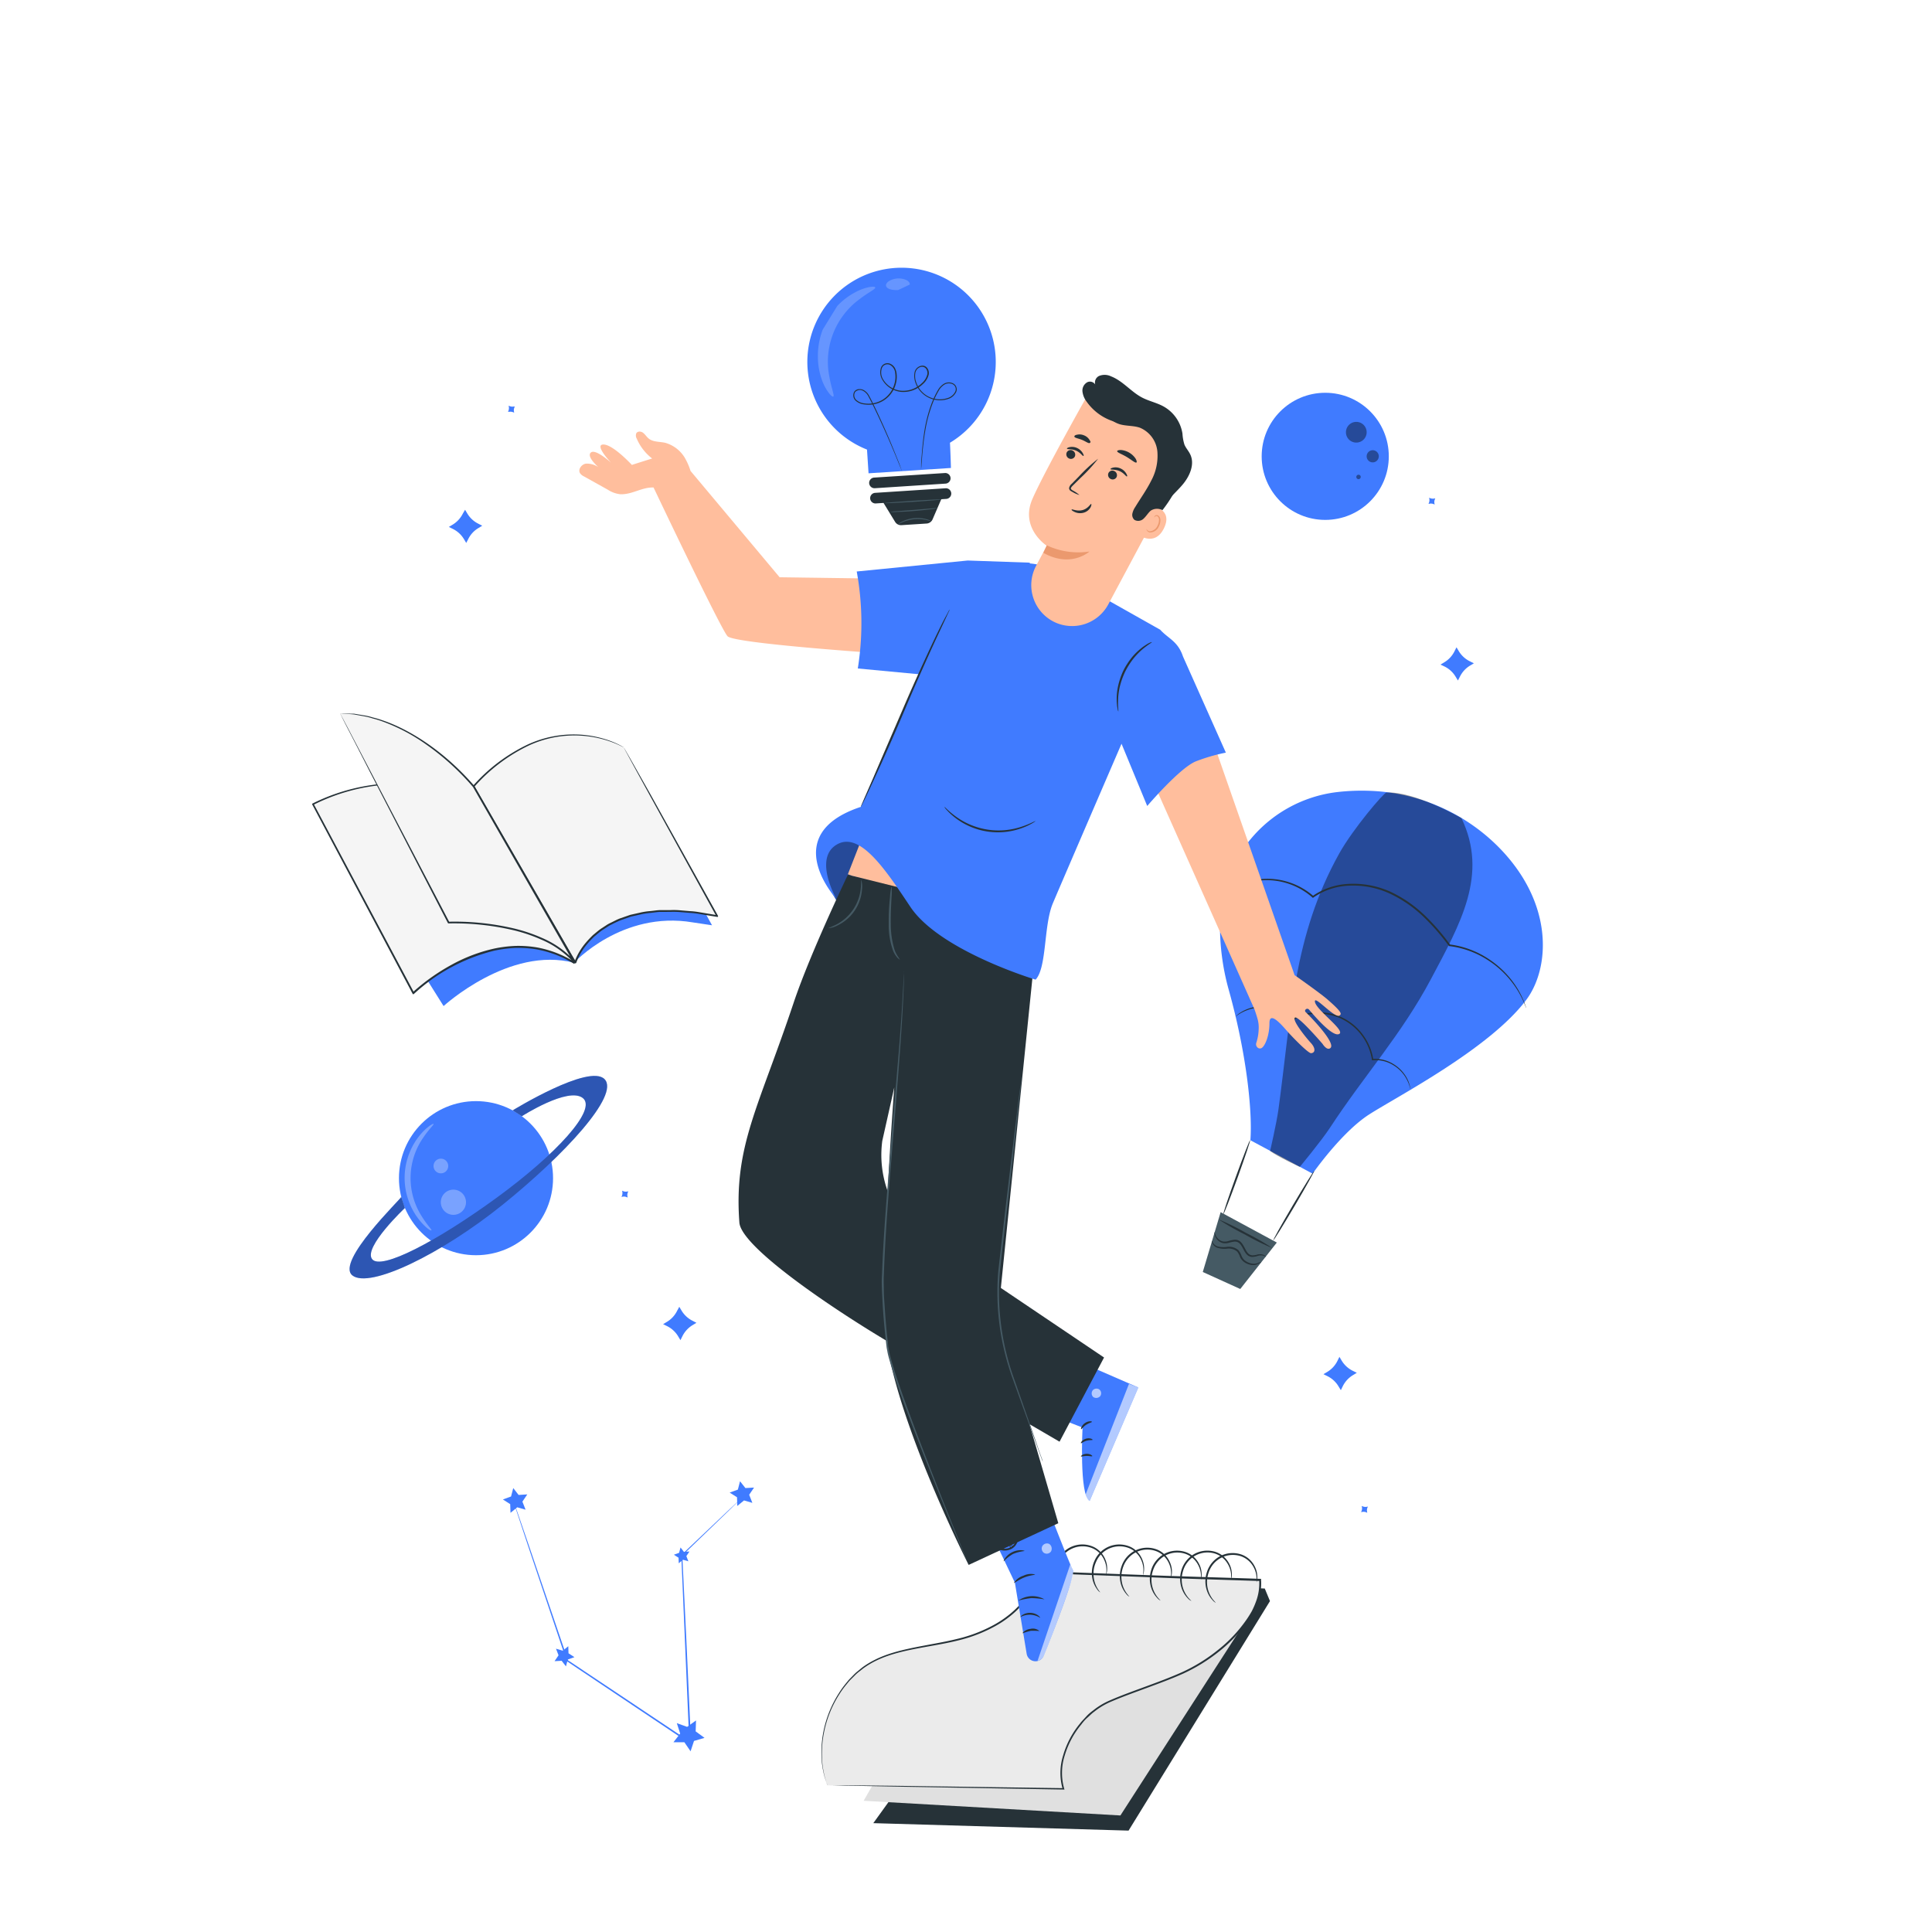 <svg class="animated" id="freepik_stories-creativity" xmlns="http://www.w3.org/2000/svg" viewBox="0 0 500 500" version="1.1" xmlns:xlink="http://www.w3.org/1999/xlink" xmlns:svgjs="http://svgjs.com/svgjs"><style>svg#freepik_stories-creativity:not(.animated) .animable {opacity: 0;}svg#freepik_stories-creativity.animated #freepik--air-balloon--inject-12 {animation: 1.5s Infinite  linear floating;animation-delay: 0s;}svg#freepik_stories-creativity.animated #freepik--Character--inject-12 {animation: 1s 1 forwards cubic-bezier(.36,-0.01,.5,1.38) slideUp,1.5s Infinite  linear floating;animation-delay: 0s,1s;}svg#freepik_stories-creativity.animated #freepik--light-bulb--inject-12 {animation: 1.5s Infinite  linear floating;animation-delay: 0s;}svg#freepik_stories-creativity.animated #freepik--Book--inject-12 {animation: 1.5s Infinite  linear floating;animation-delay: 0s;}svg#freepik_stories-creativity.animated #freepik--Planets--inject-12 {animation: 1s 1 forwards cubic-bezier(.36,-0.01,.5,1.38) zoomOut,1.5s Infinite  linear floating;animation-delay: 0s,1s;}            @keyframes floating {                0% {                    opacity: 1;                    transform: translateY(0px);                }                50% {                    transform: translateY(-10px);                }                100% {                    opacity: 1;                    transform: translateY(0px);                }            }                    @keyframes slideUp {                0% {                    opacity: 0;                    transform: translateY(30px);                }                100% {                    opacity: 1;                    transform: inherit;                }            }                    @keyframes zoomOut {                0% {                    opacity: 0;                    transform: scale(1.5);                }                100% {                    opacity: 1;                    transform: scale(1);                }            }        .animator-hidden { display: none; }</style><g id="freepik--background-complete--inject-12" class="animable animator-hidden" style="transform-origin: 276.98px 227.116px;"><path d="M332.18,92.08h65.75s-5.81-10.58-22.74-9c-16.16,1.47-17-5.21-25.2-6S334.92,82.49,332.18,92.08Z" style="fill: rgb(224, 224, 224); transform-origin: 365.055px 84.546px;" id="eluyi4ieia43" class="animable"></path><path d="M160.32,265.9s-6.59,3.56,3,17.32,15.83,20.36,15.83,20.36,1.82,3.25-1,4.18-9.33.8-10.13,4.51c-.83,3.86,2.32,7,8.14,9.25s18.4,7.78,19.53,8.28,2.37,1.95.55,2.89-15.93,4.41-13.89,11,19.32,10.32,21.2,10.76,2.41,1.14,2.4,2.14-4.86,1.72-8.84,2.87-8.38,3.19-6.88,6.9,12.36,10.44,36.34,9.49l11.08-1.16,4.72-10.15c8.77-22.33,6-34.8,3-37.44s-6.38.86-8.77,4.24-4.67,7.72-5.62,7.4-1.43-1.05-1.23-3,2.37-19.46-3.19-23.56-13.48,8.08-15,9.49-2.45-.25-2.55-1.47-1.15-14.91-1.4-21.17-2.14-10.24-6.05-10.72-5.78,5.72-7.59,8.08-4.28-.43-4.28-.43-4.19-8.06-14-21.64S160.19,266,160.19,266" style="fill: rgb(235, 235, 235); transform-origin: 203.198px 320.469px;" id="el22swrgpl16t" class="animable"></path><path d="M238.58,377.22c-7.19-10-19.66-28-30.45-43.39s-20.56-29.31-27.7-39.35c-3.57-5-6.45-9.06-8.46-11.87l-2.3-3.24-.59-.84c-.13-.19-.19-.3-.19-.3s.08.09.22.28l.62.82,2.35,3.2c2,2.77,5,6.81,8.55,11.81,7.19,10,17,23.9,27.78,39.29s23.23,33.41,30.37,43.44" style="fill: rgb(224, 224, 224); transform-origin: 203.835px 327.725px;" id="el5d99hbbebbi" class="animable"></path><path d="M177.12,312.83a4.23,4.23,0,0,1,.8.11c.51.09,1.24.24,2.15.44,1.81.39,4.29,1,7,1.72l7,1.87,2.12.56a3.31,3.31,0,0,1,.77.23,3.63,3.63,0,0,1-.8-.1c-.51-.09-1.24-.24-2.15-.45-1.8-.41-4.28-1-7-1.77l-7-1.82-2.12-.55A3,3,0,0,1,177.12,312.83Z" style="fill: rgb(224, 224, 224); transform-origin: 187.04px 315.295px;" id="elwt3uepksxi8" class="animable"></path><path d="M197.62,317c-.1,0,.93-5.2,2.29-11.56s2.55-11.51,2.64-11.49-.93,5.19-2.3,11.56S197.71,317,197.62,317Z" style="fill: rgb(224, 224, 224); transform-origin: 200.084px 305.475px;" id="el796jdgz2ok" class="animable"></path><path d="M213.12,341.33a3.35,3.35,0,0,1,.35-.74l1.06-2c.89-1.66,2.12-4,3.37-6.56s2.33-5,3.08-6.69l.9-2.05a2.83,2.83,0,0,1,.37-.74,4.48,4.48,0,0,1-.24.79c-.18.5-.45,1.21-.8,2.09-.7,1.76-1.73,4.16-3,6.76s-2.53,4.88-3.47,6.52c-.48.81-.88,1.47-1.16,1.91A4.44,4.44,0,0,1,213.12,341.33Z" style="fill: rgb(224, 224, 224); transform-origin: 217.685px 331.94px;" id="elfbvquf2x2aj" class="animable"></path><path d="M193.76,341.69a2.52,2.52,0,0,1,.75-.09l2.07-.12c1.74-.09,4.15-.18,6.81-.27s5.07-.14,6.82-.16h2.07a4.39,4.39,0,0,1,.76,0,2.82,2.82,0,0,1-.76.1l-2.06.12c-1.75.08-4.16.18-6.82.26s-5.07.14-6.82.16h-2.06A3.26,3.26,0,0,1,193.76,341.69Z" style="fill: rgb(224, 224, 224); transform-origin: 203.4px 341.373px;" id="elg1vzr1lpaaj" class="animable"></path><path d="M204.71,365a4.59,4.59,0,0,1,1-.11l2.65-.16c2.23-.12,5.32-.27,8.73-.41s6.5-.24,8.73-.3l2.65-.06a6.28,6.28,0,0,1,1,0,6.15,6.15,0,0,1-1,.11l-2.65.16c-2.23.12-5.32.27-8.73.41s-6.5.24-8.73.3l-2.65.06A6.09,6.09,0,0,1,204.71,365Z" style="fill: rgb(224, 224, 224); transform-origin: 217.09px 364.48px;" id="elablond8f1f" class="animable"></path><path d="M228.81,363.8a6.17,6.17,0,0,1,.42-.95l1.26-2.55c1.06-2.15,2.5-5.12,4-8.45s2.8-6.37,3.72-8.59l1.09-2.62a6.91,6.91,0,0,1,.43-.94,5.18,5.18,0,0,1-.31,1c-.22.64-.55,1.55-1,2.66-.86,2.24-2.12,5.31-3.63,8.64s-3,6.3-4.11,8.42c-.56,1.06-1,1.92-1.36,2.5A6.8,6.8,0,0,1,228.81,363.8Z" style="fill: rgb(224, 224, 224); transform-origin: 234.27px 351.75px;" id="eluprpb6l9zs" class="animable"></path><path d="M321.8,216.22c-11.9-13.35-10.76-32.62-6.25-49.11.75-2.76,1.14-5.76,3-7.88s5.38-3.06,7.59-1.3c1.83,1.46,2.16,4.07,2.84,6.33a16.69,16.69,0,0,0,5,7.76c1.55,1.34,3.6,2.41,5.58,1.87,2.71-.76,3.77-4,4.41-6.77q1.77-7.73,3.56-15.46a26.84,26.84,0,0,1,2.77-8c1.48-2.42,4-4.4,6.76-4.51s5.69,2.17,5.6,5a26.31,26.31,0,0,1-.73,3.46,3,3,0,0,0,1.05,3.13c1,.59,2.31.07,3.33-.55,3.51-2.11,6.3-5.24,8.95-8.39s5.27-6.38,8.58-8.81,7.45-4,11.46-3.28,7.64,4.16,7.72,8.27-3.12,7.55-6.34,10.11A63.37,63.37,0,0,1,381,157.28a5.18,5.18,0,0,0-2.69,1.8c-1,1.7.27,3.94,1.94,5,1.9,1.17,4.18,1.49,6.28,2.25s4.2,2.27,4.53,4.49c.46,3.09-2.6,5.49-5.38,6.88A54.43,54.43,0,0,1,367.94,183c-2.21.26-4.5.41-6.48,1.44s-3.55,3.29-3,5.47,2.92,3.41,5.14,3.51,4.4-.59,6.61-.87c4.13-.54,9,.88,10.62,4.74a9,9,0,0,1-.9,8,20.64,20.64,0,0,1-5.8,5.83,54.6,54.6,0,0,1-26.44,10.56c-9.52,1-17.88-.14-25.87-5.41" style="fill: rgb(245, 245, 245); transform-origin: 357.694px 175.771px;" id="el29b1r19cgqb" class="animable"></path><path d="M324.22,217.82c2.16-6.44-.1-3.21,4.35-11A254.3,254.3,0,0,1,344.7,182.5q2.3-3.12,4.55-6.15c1.5-2,3-4,4.56-5.89a128.52,128.52,0,0,1,9.67-10.2c3.23-3.1,6.41-5.92,9.41-8.54s5.84-5,8.52-7.05a101.56,101.56,0,0,1,13.37-8.77c1.65-.91,3-1.57,3.85-2l1-.49.35-.15a1.93,1.93,0,0,1-.33.2l-1,.54c-.88.47-2.17,1.16-3.8,2.09A105.85,105.85,0,0,0,381.63,145c-2.66,2.07-5.48,4.46-8.46,7.08s-6.14,5.46-9.36,8.56a131.24,131.24,0,0,0-9.61,10.18c-1.56,1.86-3,3.85-4.53,5.87l-4.55,6.15A261.69,261.69,0,0,0,329,207.05c-4.46,7.77-2.22,4.49-4.42,10.89" style="fill: rgb(224, 224, 224); transform-origin: 362.1px 175.6px;" id="elzsj4iv6zbf" class="animable"></path><path d="M354,170.48a6.27,6.27,0,0,1,0-1.24c0-.8.13-2,.26-3.37.26-2.85.76-6.76,1.32-11.07s1-8.22,1.21-11.06c.11-1.42.19-2.56.24-3.36a5.41,5.41,0,0,1,.13-1.23,6.09,6.09,0,0,1,.07,1.24c0,.79,0,2-.07,3.37-.12,2.86-.5,6.79-1.07,11.11s-1.07,8.1-1.46,11c-.17,1.33-.31,2.45-.42,3.35A5.77,5.77,0,0,1,354,170.48Z" style="fill: rgb(224, 224, 224); transform-origin: 355.603px 154.815px;" id="elgkrl14w62yw" class="animable"></path><path d="M391,172.25a7.07,7.07,0,0,1-1.45-.16c-.93-.14-2.28-.34-3.95-.54-3.33-.42-8-.83-13.08-1.07s-9.77-.24-13.14-.15c-1.68,0-3,.1-4,.14a8.78,8.78,0,0,1-1.47,0,7.94,7.94,0,0,1,1.46-.22c.94-.1,2.3-.22,4-.3,3.37-.19,8-.24,13.18,0a131,131,0,0,1,13.11,1.23c1.66.25,3,.51,3.93.7A7.59,7.59,0,0,1,391,172.25Z" style="fill: rgb(224, 224, 224); transform-origin: 372.455px 171.019px;" id="elw0uemlflsm8" class="animable"></path><path d="M329.16,206.26a1.56,1.56,0,0,1-.14-.49c-.08-.39-.18-.86-.31-1.43-.25-1.24-.58-3-.95-5.28-.75-4.47-1.59-10.68-2.43-17.55s-1.62-13.08-2.27-17.56c-.32-2.18-.59-4-.79-5.3-.08-.58-.15-1.06-.21-1.45a2.77,2.77,0,0,1,0-.51,1.88,1.88,0,0,1,.15.49l.3,1.43c.26,1.24.58,3,.95,5.28.75,4.47,1.59,10.68,2.43,17.55s1.62,13.08,2.27,17.56c.33,2.18.59,4,.79,5.31.09.57.15,1.05.21,1.44A2,2,0,0,1,329.16,206.26Z" style="fill: rgb(224, 224, 224); transform-origin: 325.612px 181.475px;" id="elx0pzhhklm5p" class="animable"></path><path d="M379.93,202.23a1.68,1.68,0,0,1-.51.08l-1.48.14-5.44.44c-4.59.37-10.93,1-17.93,1.62s-13.36,1.19-18,1.47c-2.3.14-4.16.23-5.45.27l-1.48,0a1.76,1.76,0,0,1-.52,0,2.05,2.05,0,0,1,.51-.08l1.48-.14,5.44-.44c4.59-.37,10.93-1,17.93-1.62s13.35-1.19,18-1.46c2.31-.14,4.17-.24,5.46-.28l1.48,0A2.09,2.09,0,0,1,379.93,202.23Z" style="fill: rgb(224, 224, 224); transform-origin: 354.525px 204.242px;" id="elve6re7xvk6j" class="animable"></path><path d="M419.31,304a2.15,2.15,0,0,1-.16.47l-.55,1.33c-.51,1.2-1.23,2.89-2.13,5l-7.71,17.83-.05.1-.11,0-24.22,4-8.12,1.33-.37.06.09-.36c2-7.79,3.79-15,5.34-21.05l.11.23-14.23-6.36-3.93-1.79-1-.48a1.79,1.79,0,0,1-.34-.19l.36.13,1.05.43,4,1.69,14.3,6.2.16.07,0,.16c-1.52,6.1-3.31,13.28-5.25,21.08l-.28-.3,8.12-1.34,24.23-3.94-.17.13,7.87-17.75c.95-2.12,1.71-3.8,2.25-5l.6-1.31A3.31,3.31,0,0,1,419.31,304Z" style="fill: rgb(224, 224, 224); transform-origin: 390.62px 319.06px;" id="elo3rcjwj0cf" class="animable"></path><polygon points="379.1 331.25 378.43 332.99 379.49 334.53 377.63 334.44 376.5 335.92 376.01 334.12 374.25 333.5 375.81 332.48 375.86 330.62 377.31 331.79 379.1 331.25" style="fill: rgb(224, 224, 224); transform-origin: 376.87px 333.27px;" id="elfcgs6bbm29n" class="animable"></polygon><polygon points="362.47 303 362.14 303.87 362.66 304.63 361.74 304.58 361.18 305.32 360.93 304.43 360.06 304.12 360.83 303.61 360.86 302.68 361.58 303.26 362.47 303" style="fill: rgb(224, 224, 224); transform-origin: 361.36px 304px;" id="el7qu7dimqi32" class="animable"></polygon><polygon points="409.44 327.56 409.11 328.43 409.63 329.19 408.71 329.15 408.15 329.89 407.9 328.99 407.03 328.69 407.8 328.18 407.82 327.25 408.55 327.83 409.44 327.56" style="fill: rgb(224, 224, 224); transform-origin: 408.33px 328.57px;" id="elqc8g1cpxzma" class="animable"></polygon><polygon points="382.33 311.97 382 312.83 382.53 313.6 381.6 313.55 381.04 314.29 380.8 313.39 379.92 313.09 380.7 312.58 380.72 311.65 381.44 312.23 382.33 311.97" style="fill: rgb(224, 224, 224); transform-origin: 381.225px 312.97px;" id="el8amsv37t3rr" class="animable"></polygon><polygon points="420.44 303.13 420.11 304 420.64 304.76 419.71 304.72 419.15 305.46 418.91 304.56 418.03 304.25 418.81 303.75 418.83 302.82 419.55 303.4 420.44 303.13" style="fill: rgb(224, 224, 224); transform-origin: 419.335px 304.14px;" id="elqoo6osax42f" class="animable"></polygon><path d="M117.34,375.91H169.7s-4.63-8.43-18.11-7.2c-12.87,1.17-13.52-4.15-20.07-4.8S119.53,368.27,117.34,375.91Z" style="fill: rgb(224, 224, 224); transform-origin: 143.52px 369.882px;" id="elaq5qthxjaui" class="animable"></path><path d="M127.74,169.79h52.35s-4.63-8.42-18.11-7.2c-12.86,1.18-13.52-4.14-20.06-4.79S129.92,162.16,127.74,169.79Z" style="fill: rgb(245, 245, 245); transform-origin: 153.915px 163.767px;" id="elfq7x6m02wrb" class="animable"></path><path d="M393.62,206.2h43s-3.8-6.92-14.87-5.92c-10.58,1-11.12-3.4-16.49-3.94S395.41,199.93,393.62,206.2Z" style="fill: rgb(245, 245, 245); transform-origin: 415.12px 201.246px;" id="el8l902a7olgw" class="animable"></path></g><g id="freepik--Pencil--inject-12" class="animable animator-hidden" style="transform-origin: 245.697px 231.243px;"><path d="M307.73,291.09c2.14-16.11-9.19-29.41-23.35-37.4S253.79,243,238.15,238.58c-14.75-4.19-29.42-10.31-40.34-21.07s-17.48-26.93-13.56-41.75c1-3.72,2.75-7.46,5.95-9.61s8.07-2.09,10.46.93c5.08,6.44-4.82,18,1.38,23.34,1.42,1.24,3.38,1.69,4.85,2.86,3.91,3.13,2.65,9.2,3.2,14.18,1.09,9.85,10.33,16.69,19.4,20.68,12.15,5.34,25.31,7.85,38.19,11s25.89,7.16,36.62,15,20.06,20,20,33.29c0,3.71-.49,8.27-2.82,11.15s-5.29,3.49-8.65,1.91-5.7-4-5.08-9.38" style="fill: rgb(64, 123, 255); transform-origin: 253.703px 233px;" id="elxs9jkr71nn" class="animable"></path><g id="elidyxhe7vtx"><g style="opacity: 0.8; transform-origin: 253.703px 233px;" class="animable"><path d="M307.73,291.09c2.14-16.11-9.19-29.41-23.35-37.4S253.79,243,238.15,238.58c-14.75-4.19-29.42-10.31-40.34-21.07s-17.48-26.93-13.56-41.75c1-3.72,2.75-7.46,5.95-9.61s8.07-2.09,10.46.93c5.08,6.44-4.82,18,1.38,23.34,1.42,1.24,3.38,1.69,4.85,2.86,3.91,3.13,2.65,9.2,3.2,14.18,1.09,9.85,10.33,16.69,19.4,20.68,12.15,5.34,25.31,7.85,38.19,11s25.89,7.16,36.62,15,20.06,20,20,33.29c0,3.71-.49,8.27-2.82,11.15s-5.29,3.49-8.65,1.91-5.7-4-5.08-9.38" style="fill: rgb(255, 255, 255); transform-origin: 253.703px 233px;" id="elmz7bide8rid" class="animable"></path></g></g><path d="M239.23,163c-.51-6,3.94-11.17,9-13.95s10.86-3.92,16.07-6.39c12.95-6.14,21.18-20.59,21.79-35.4s-5.82-29.63-15.86-40.51c-4.09-4.42-9.11-9.06-9.17-15.09-.06-6.3,6-11.26,12.14-11.18s11.72,4.17,15.37,9.3S294.23,61,296.2,67c-1.4-2.52,1.47-5.63,4.25-5.36s5,2.58,6.67,4.88a52.1,52.1,0,0,1,10,34.85,49.1,49.1,0,0,1-15.5,31.94c-9.87,9-22.92,13.21-35.58,17.21l-26.41,8.33" style="fill: rgb(64, 123, 255); transform-origin: 278.23px 101.74px;" id="ely76r0y1wvwn" class="animable"></path><g id="elt7roq44hwfn"><g style="opacity: 0.8; transform-origin: 278.23px 101.74px;" class="animable"><path d="M239.23,163c-.51-6,3.94-11.17,9-13.95s10.86-3.92,16.07-6.39c12.95-6.14,21.18-20.59,21.79-35.4s-5.82-29.63-15.86-40.51c-4.09-4.42-9.11-9.06-9.17-15.09-.06-6.3,6-11.26,12.14-11.18s11.72,4.17,15.37,9.3S294.23,61,296.2,67c-1.4-2.52,1.47-5.63,4.25-5.36s5,2.58,6.67,4.88a52.1,52.1,0,0,1,10,34.85,49.1,49.1,0,0,1-15.5,31.94c-9.87,9-22.92,13.21-35.58,17.21l-26.41,8.33" style="fill: rgb(255, 255, 255); transform-origin: 278.23px 101.74px;" id="elx3rj062sa9" class="animable"></path></g></g><path d="M231.88,37.52a5.62,5.62,0,1,0,.92-.29" style="fill: rgb(64, 123, 255); transform-origin: 234.023px 42.715px;" id="el8h46eziarjf" class="animable"></path><g id="elpso9y0n0xbi"><g style="opacity: 0.8; transform-origin: 234.023px 42.715px;" class="animable"><path d="M231.88,37.52a5.62,5.62,0,1,0,.92-.29" style="fill: rgb(255, 255, 255); transform-origin: 234.023px 42.715px;" id="el768s85jww7" class="animable"></path></g></g><path d="M264.45,422.84c-3.24-6.71-.41-15.08,4.75-20.46s12.2-8.45,19-11.45c15.06-6.64,31-14.54,38.65-29.1,2.58-4.91,4.05-10.31,5.5-15.67,2.81-10.36,5.45-22.13-.2-31.26-1.63-2.63-4.07-5-7.11-5.5-3.47-.62-7,1.29-9.16,4.08a20.23,20.23,0,0,0-3.49,9.83c-.84,6.63-.14,13.38-.84,20S308.44,357,303,360.78c-6.67,4.65-16.18,3.61-22.65,8.52-5.23,4-7.22,10.84-11.3,16-3.44,4.31-8.25,7.25-12.65,10.57s-8.66,7.36-10.16,12.67a15,15,0,0,0,20.89,17.63" style="fill: rgb(64, 123, 255); transform-origin: 290.578px 368.457px;" id="el7atpblr20so" class="animable"></path><g id="ells2v14yqx2o"><g style="opacity: 0.8; transform-origin: 290.578px 368.457px;" class="animable"><path d="M264.45,422.84c-3.24-6.71-.41-15.08,4.75-20.46s12.2-8.45,19-11.45c15.06-6.64,31-14.54,38.65-29.1,2.58-4.91,4.05-10.31,5.5-15.67,2.81-10.36,5.45-22.13-.2-31.26-1.63-2.63-4.07-5-7.11-5.5-3.47-.62-7,1.29-9.16,4.08a20.23,20.23,0,0,0-3.49,9.83c-.84,6.63-.14,13.38-.84,20S308.44,357,303,360.78c-6.67,4.65-16.18,3.61-22.65,8.52-5.23,4-7.22,10.84-11.3,16-3.44,4.31-8.25,7.25-12.65,10.57s-8.66,7.36-10.16,12.67a15,15,0,0,0,20.89,17.63" style="fill: rgb(255, 255, 255); transform-origin: 290.578px 368.457px;" id="el2cs8odbzp5a" class="animable"></path></g></g><path d="M164.33,83.86a20.85,20.85,0,0,1,.6-33.91c3.08-2.11,6.72-3.41,9.46-6,2.43-2.26,4-5.39,6.73-7.29A9.8,9.8,0,0,1,196,48c-1.25,3.51-4.4,6.08-5.72,9.56-1.42,3.76-.5,8-1,11.94a16.49,16.49,0,0,1-22.08,13.28" style="fill: rgb(64, 123, 255); transform-origin: 176.249px 59.357px;" id="el5np8hd651lf" class="animable"></path><g id="elwqil8eq4vq"><g style="opacity: 0.8; transform-origin: 176.249px 59.357px;" class="animable"><path d="M164.33,83.86a20.85,20.85,0,0,1,.6-33.91c3.08-2.11,6.72-3.41,9.46-6,2.43-2.26,4-5.39,6.73-7.29A9.8,9.8,0,0,1,196,48c-1.25,3.51-4.4,6.08-5.72,9.56-1.42,3.76-.5,8-1,11.94a16.49,16.49,0,0,1-22.08,13.28" style="fill: rgb(255, 255, 255); transform-origin: 176.249px 59.357px;" id="el9f00fenlsnl" class="animable"></path></g></g><path d="M164.71,62.42H177a0,0,0,0,1,0,0V87.75a5.41,5.41,0,0,1-5.41,5.41h-1.46a5.41,5.41,0,0,1-5.41-5.41V62.42A0,0,0,0,1,164.71,62.42Z" style="fill: rgb(64, 123, 255); transform-origin: 170.855px 77.79px;" id="elj5niwut7cmc" class="animable"></path><polygon points="164.71 62.42 170.85 51.15 177 62.42 164.71 62.42" style="fill: rgb(255, 190, 157); transform-origin: 170.855px 56.785px;" id="el4mise4zhsc4" class="animable"></polygon><path d="M168.42,55.61s1.87,2.81,4.87,0l-2.43-4.46Z" style="fill: rgb(64, 123, 255); transform-origin: 170.855px 54.004px;" id="el7rofc789ph" class="animable"></path><path d="M177.17,86.52a39,39,0,0,1-6.25.25,38.85,38.85,0,0,1-6.24-.25,38.85,38.85,0,0,1,6.24-.25A39,39,0,0,1,177.17,86.52Z" style="fill: rgb(38, 50, 56); transform-origin: 170.925px 86.52px;" id="eldj3c39rk9pq" class="animable"></path><path d="M177,84.63a37.41,37.41,0,0,1-6.12.25,37.41,37.41,0,0,1-6.12-.25,39.6,39.6,0,0,1,6.12-.24A39.6,39.6,0,0,1,177,84.63Z" style="fill: rgb(38, 50, 56); transform-origin: 170.88px 84.636px;" id="elg10h9ma2jc7" class="animable"></path><path d="M168.32,62.6c.13,0,.25,4.9.25,10.95s-.12,11-.25,11-.25-4.91-.25-11S168.18,62.6,168.32,62.6Z" style="fill: rgb(250, 250, 250); transform-origin: 168.32px 73.575px;" id="elg64veg0mqhd" class="animable"></path><path d="M173.29,62.6c.14,0,.25,4.9.25,10.95s-.11,11-.25,11-.25-4.91-.25-11S173.15,62.6,173.29,62.6Z" style="fill: rgb(250, 250, 250); transform-origin: 173.29px 73.575px;" id="elm5nao0tg1g" class="animable"></path></g><g id="freepik--Notebook--inject-12" class="animable" style="transform-origin: 270.625px 436.733px;"><polygon points="271.49 408.72 327.32 411.11 328.67 414.36 292.07 473.76 226.01 471.83 271.49 408.72" style="fill: rgb(38, 50, 56); transform-origin: 277.34px 441.24px;" id="elb9a0k0wxrh" class="animable"></polygon><polygon points="223.51 466.04 289.96 469.84 324.68 415.97 300.3 417.95 238.61 439.67 223.51 466.04" style="fill: rgb(224, 224, 224); transform-origin: 274.095px 442.905px;" id="elwki2wuw51l" class="animable"></polygon><path d="M214.17,462.05l61,1c-2.53-7.81,3.44-18.8,11.65-22.5,5.44-2.45,15.67-5.63,20.95-8.34,10-5.15,19.1-14.89,18.31-23.26L301,408.12l-32-1.24c-2.68,7.94-8.4,13.13-17.1,16.26-7.78,2.8-16.64,2.79-24.24,6-12.22,5.12-18.09,21.71-13.54,32.94" style="fill: rgb(235, 235, 235); transform-origin: 269.356px 434.965px;" id="elqg5d6x8o79c" class="animable"></path><path d="M214.17,462.05s-.06-.13-.15-.4l-.42-1.17a14.21,14.21,0,0,1-.52-2,20.31,20.31,0,0,1-.42-2.78,28.56,28.56,0,0,1,.48-7.76,29,29,0,0,1,3.92-9.68,23.55,23.55,0,0,1,1.75-2.46c.33-.39.65-.82,1-1.2l1.13-1.15a10.55,10.55,0,0,1,1.22-1.09c.43-.35.85-.72,1.31-1.05a22.44,22.44,0,0,1,3-1.78c4.23-2.13,9.28-3,14.54-4,2.64-.48,5.36-1,8.08-1.73a37.79,37.79,0,0,0,8.05-3.24,26.58,26.58,0,0,0,3.75-2.46,22.52,22.52,0,0,0,3.33-3.15,24,24,0,0,0,4.64-8.18l.06-.17h.17l26.65,1c9.25.36,18.82.61,28.62.94l1.78.06h.22l0,.22a13.62,13.62,0,0,1-.8,5.64,21.44,21.44,0,0,1-1.12,2.6,25.14,25.14,0,0,1-1.46,2.4,37.13,37.13,0,0,1-7.56,8,44.85,44.85,0,0,1-9.13,5.63c-3.22,1.45-6.48,2.63-9.67,3.81s-6.35,2.3-9.34,3.6a18.66,18.66,0,0,0-4.11,2.5c-.65.46-1.19,1.05-1.78,1.56s-1.1,1.13-1.57,1.76a22.66,22.66,0,0,0-4.27,8,14.9,14.9,0,0,0-.15,8.54l.09.27h-.28l-44.39-.78-12.31-.25-3.22-.09-1.11,0s.38,0,1.11,0l3.23,0,12.31.14,44.38.62-.19.26a15.2,15.2,0,0,1,.13-8.78,22.85,22.85,0,0,1,4.33-8.18c.47-.64,1.06-1.19,1.59-1.79s1.16-1.13,1.82-1.61a18.48,18.48,0,0,1,4.2-2.55c3-1.32,6.18-2.45,9.37-3.63s6.44-2.37,9.63-3.81a43.86,43.86,0,0,0,9-5.58,36.53,36.53,0,0,0,7.46-7.88A26.92,26.92,0,0,0,324,416.9a21,21,0,0,0,1.09-2.53,13.21,13.21,0,0,0,.78-5.43l.24.22-1.79-.05c-9.8-.33-19.37-.59-28.61-1l-26.66-1,.23-.16a24.68,24.68,0,0,1-4.74,8.33,22.8,22.8,0,0,1-3.4,3.2,26,26,0,0,1-3.82,2.49,37.53,37.53,0,0,1-8.14,3.26c-2.75.75-5.48,1.25-8.12,1.72-5.26.94-10.29,1.82-14.46,3.9a21.76,21.76,0,0,0-2.93,1.74c-.46.32-.87.69-1.3,1a10.37,10.37,0,0,0-1.21,1.08L220,434.82c-.36.38-.67.8-1,1.19a22.1,22.1,0,0,0-1.75,2.42,28.6,28.6,0,0,0-3.93,9.58,28.07,28.07,0,0,0-.55,7.7,19.33,19.33,0,0,0,.38,2.77,14.24,14.24,0,0,0,.48,2c.17.52.29.91.38,1.19S214.17,462.05,214.17,462.05Z" style="fill: rgb(38, 50, 56); transform-origin: 269.487px 434.865px;" id="el00wme9fintwfg" class="animable"></path><path d="M286.19,407.87s.08-.39.14-1.09a6.15,6.15,0,0,0-.48-2.88,5.91,5.91,0,0,0-2.88-3.1,6.6,6.6,0,0,0-8.86,3.4,7.39,7.39,0,0,0-.59,4.25,7.28,7.28,0,0,0,1,2.74c.38.6.66.88.63.91a2.88,2.88,0,0,1-.78-.8,6.69,6.69,0,0,1-1.23-2.79,7.51,7.51,0,0,1,.51-4.5,7,7,0,0,1,9.48-3.62,6.16,6.16,0,0,1,3,3.38,5.85,5.85,0,0,1,.34,3,4.29,4.29,0,0,1-.2.81C286.25,407.79,286.21,407.87,286.19,407.87Z" style="fill: rgb(38, 50, 56); transform-origin: 279.767px 405.903px;" id="elp96lzpcss2p" class="animable"></path><path d="M295.76,407.87c-.05,0,.08-.39.14-1.09a6.28,6.28,0,0,0-.48-2.88,5.94,5.94,0,0,0-2.89-3.1,6.61,6.61,0,0,0-8.86,3.4,7.38,7.38,0,0,0-.58,4.25,7.12,7.12,0,0,0,1,2.74c.38.6.66.88.63.91a2.67,2.67,0,0,1-.79-.8,6.82,6.82,0,0,1-1.23-2.79,7.6,7.6,0,0,1,.52-4.5,7,7,0,0,1,9.47-3.62,6.16,6.16,0,0,1,3,3.38,6,6,0,0,1,.35,3,3.55,3.55,0,0,1-.21.81A.71.71,0,0,1,295.76,407.87Z" style="fill: rgb(38, 50, 56); transform-origin: 289.332px 405.905px;" id="elv9311wpb47" class="animable"></path><path d="M303,408.37s.06-.4.08-1.1a6.23,6.23,0,0,0-.64-2.85,5.92,5.92,0,0,0-3.06-2.92,6.66,6.66,0,0,0-5.14.1,6.74,6.74,0,0,0-3.51,3.78,7.43,7.43,0,0,0-.35,4.28,7.17,7.17,0,0,0,1.2,2.68c.41.57.71.84.68.87a2.68,2.68,0,0,1-.83-.75,6.76,6.76,0,0,1-1.39-2.72,7.59,7.59,0,0,1,.26-4.52,7,7,0,0,1,9.26-4.15,6.16,6.16,0,0,1,3.19,3.2,5.86,5.86,0,0,1,.52,3,3.57,3.57,0,0,1-.16.82C303.08,408.28,303,408.37,303,408.37Z" style="fill: rgb(38, 50, 56); transform-origin: 296.553px 406.878px;" id="elfy0ookf69in" class="animable"></path><path d="M310.81,408.81s0-.4,0-1.1a6.12,6.12,0,0,0-.79-2.81,5.9,5.9,0,0,0-3.21-2.76,6.6,6.6,0,0,0-8.43,4.34,7.36,7.36,0,0,0-.12,4.29,7.27,7.27,0,0,0,1.34,2.62c.44.54.75.79.72.83a2.8,2.8,0,0,1-.87-.71,6.81,6.81,0,0,1-1.53-2.64,7.59,7.59,0,0,1,0-4.53,7.08,7.08,0,0,1,3.51-4.26,7,7,0,0,1,5.52-.37,6.2,6.2,0,0,1,3.36,3,5.9,5.9,0,0,1,.67,3,4.16,4.16,0,0,1-.11.82C310.86,408.72,310.83,408.81,310.81,408.81Z" style="fill: rgb(38, 50, 56); transform-origin: 304.28px 407.765px;" id="elwy55h11sqo" class="animable"></path><path d="M318.61,408.63s0-.4,0-1.1a6.13,6.13,0,0,0-.87-2.79,5.93,5.93,0,0,0-3.28-2.67,6.59,6.59,0,0,0-8.31,4.58,7.31,7.31,0,0,0,1.41,6.87c.46.53.78.77.75.8a2.55,2.55,0,0,1-.89-.67,6.92,6.92,0,0,1-1.6-2.6,7.57,7.57,0,0,1-.11-4.53,7.11,7.11,0,0,1,3.39-4.36,7,7,0,0,1,5.5-.52,6.22,6.22,0,0,1,3.45,2.92,5.93,5.93,0,0,1,.75,3,3.92,3.92,0,0,1-.09.83C318.66,408.53,318.63,408.63,318.61,408.63Z" style="fill: rgb(38, 50, 56); transform-origin: 312.108px 407.812px;" id="elho825zxrdiw" class="animable"></path><path d="M325.19,409.5s0-.4,0-1.1a6.11,6.11,0,0,0-.76-2.82,5.93,5.93,0,0,0-3.17-2.79,6.59,6.59,0,0,0-8.48,4.24,7.35,7.35,0,0,0,1.13,6.92c.44.55.74.8.72.84a2.73,2.73,0,0,1-.86-.72,6.67,6.67,0,0,1-1.5-2.66,7.55,7.55,0,0,1,.07-4.53,7.08,7.08,0,0,1,3.56-4.22,7,7,0,0,1,5.52-.3,6.13,6.13,0,0,1,3.32,3.06,5.87,5.87,0,0,1,.64,3,4,4,0,0,1-.12.82C325.24,409.41,325.21,409.51,325.19,409.5Z" style="fill: rgb(38, 50, 56); transform-origin: 318.672px 408.361px;" id="eldbk42x20g08" class="animable"></path></g><g id="freepik--air-balloon--inject-12" class="animable" style="transform-origin: 355.284px 269.108px;"><path d="M354,204.65a54.58,54.58,0,0,0-8.27.38,34.39,34.39,0,0,0-30,34.29,61.3,61.3,0,0,0,2.13,16.35c4.81,17.06,6.29,32.09,5.74,39.42l16.1,8.65s7.45-10.71,14.65-15.33,31.16-17,40.65-29.65c6.11-8.18,7.29-25-7.29-39.66A49.43,49.43,0,0,0,354,204.65Z" style="fill: rgb(64, 123, 255); transform-origin: 357.508px 254.183px;" id="elikn33olxk5e" class="animable"></path><polygon points="315.9 313.71 330.44 321.57 320.98 333.59 311.28 329.19 315.9 313.71" style="fill: rgb(69, 90, 100); transform-origin: 320.86px 323.65px;" id="el5mxr89bh4pu" class="animable"></polygon><path d="M316.61,314.2c-.13-.05,1.31-4.37,3.22-9.64s3.56-9.52,3.69-9.47-1.31,4.36-3.22,9.64S316.74,314.24,316.61,314.2Z" style="fill: rgb(38, 50, 56); transform-origin: 320.065px 304.645px;" id="elwtr4nnht75c" class="animable"></path><path d="M329.53,321c-.12-.07,2.16-4.15,5.08-9.11S340,303,340.13,303s-2.16,4.15-5.09,9.11S329.64,321.05,329.53,321Z" style="fill: rgb(38, 50, 56); transform-origin: 334.83px 312px;" id="elaokog9a1g5" class="animable"></path><g id="elefa400yraws"><g style="opacity: 0.4; transform-origin: 354.883px 253.546px;" class="animable"><path d="M358.8,205.11c-.65,0-8.65,9.4-12.19,15.74-11.91,21.33-12.45,42.08-15.75,66.28-.47,3.46-2.19,10.91-2.16,10.74,1.76,1.38,7.68,4.13,7.68,4.13s5.59-6.74,7.81-10.13c8.88-13.57,18.53-24.16,26.14-38.49s14.93-27,7.89-41.66C378.22,211.72,366,204.7,358.8,205.11Z" id="el8r8h04efl3l" class="animable" style="transform-origin: 354.883px 253.546px;"></path></g></g><path d="M395,260.9a2.68,2.68,0,0,1-.21-.46c-.13-.3-.29-.77-.56-1.35a24.17,24.17,0,0,0-2.81-4.73,24.6,24.6,0,0,0-6.17-5.76,23.62,23.62,0,0,0-10.13-3.75H375l-.06-.08a57.13,57.13,0,0,0-6.49-7.46,32.74,32.74,0,0,0-8.87-6.1,22.79,22.79,0,0,0-10.49-2,17.31,17.31,0,0,0-9.17,3.06l-.15.1-.13-.12a18,18,0,0,0-9.8-4.35,17.67,17.67,0,0,0-8.33,1.06,18.7,18.7,0,0,0-4.78,2.69c-.5.4-.88.72-1.12.94a2.52,2.52,0,0,1-.39.32,4.37,4.37,0,0,1,.34-.37c.23-.24.59-.58,1.08-1a17.55,17.55,0,0,1,4.78-2.83,17.77,17.77,0,0,1,8.47-1.18,18.29,18.29,0,0,1,10.05,4.39l-.28,0a17.71,17.71,0,0,1,9.41-3.17,23.32,23.32,0,0,1,10.71,2,33,33,0,0,1,9,6.21,55.8,55.8,0,0,1,6.52,7.55l-.15-.09a23.63,23.63,0,0,1,10.28,3.88,24.69,24.69,0,0,1,6.19,5.91,22.74,22.74,0,0,1,2.72,4.84c.25.59.39,1.07.5,1.38A3.87,3.87,0,0,1,395,260.9Z" style="fill: rgb(38, 50, 56); transform-origin: 355.11px 244.166px;" id="elx17nn852h0k" class="animable"></path><path d="M365.06,282.15a10.38,10.38,0,0,0-1.39-3.49,9.5,9.5,0,0,0-3.09-3,8.65,8.65,0,0,0-5.33-1.26l-.2,0,0-.2a14.23,14.23,0,0,0-8.61-10.86,14.36,14.36,0,0,0-6.25-.95A14.09,14.09,0,0,0,334.6,264l-.15.08-.12-.13a10.2,10.2,0,0,0-5.59-3,11.27,11.27,0,0,0-5,.16,11.73,11.73,0,0,0-4,2s.06-.09.21-.22.37-.34.68-.57a10.09,10.09,0,0,1,3-1.45,11.3,11.3,0,0,1,5.15-.26,10.44,10.44,0,0,1,5.85,3.09l-.27-.05a14.55,14.55,0,0,1,5.74-1.66,14.74,14.74,0,0,1,6.46,1,14.2,14.2,0,0,1,6.17,4.82,14.37,14.37,0,0,1,2.68,6.43l-.23-.18a9,9,0,0,1,5.55,1.39,9.64,9.64,0,0,1,3.12,3.13,8.38,8.38,0,0,1,1.06,2.64,6.65,6.65,0,0,1,.11.74A1.17,1.17,0,0,1,365.06,282.15Z" style="fill: rgb(38, 50, 56); transform-origin: 342.4px 271.289px;" id="elxqvv2tlwb2c" class="animable"></path><path d="M327.63,325.36s-.16-.2-.53-.36a2.63,2.63,0,0,0-1.7.06,5.14,5.14,0,0,1-1.29.23,2,2,0,0,1-1.44-.63c-.77-.81-1.06-2-1.79-2.77a1.68,1.68,0,0,0-1.34-.57,8.37,8.37,0,0,0-1.52.31,3.41,3.41,0,0,1-1.52.08,2.91,2.91,0,0,1-2.15-2.23,1.16,1.16,0,0,1,0-.68s0,.24.17.64a2.94,2.94,0,0,0,1,1.39,2.3,2.3,0,0,0,1.05.47,3,3,0,0,0,1.33-.12,8,8,0,0,1,1.61-.34,2.14,2.14,0,0,1,1.72.71c.85,1,1.11,2.1,1.76,2.79a1.63,1.63,0,0,0,1.12.54,4.62,4.62,0,0,0,1.19-.17,2.62,2.62,0,0,1,1.87.12C327.59,325.07,327.65,325.36,327.63,325.36Z" style="fill: rgb(38, 50, 56); transform-origin: 320.966px 322.08px;" id="elt98nin35qd" class="animable"></path><path d="M329.3,323a61.46,61.46,0,0,1-7.09-3.5,64.91,64.91,0,0,1-6.87-3.94,64.09,64.09,0,0,1,7.1,3.5A65.34,65.34,0,0,1,329.3,323Z" style="fill: rgb(38, 50, 56); transform-origin: 322.32px 319.28px;" id="ellaiw6kz1np" class="animable"></path><path d="M326.41,326.69s-.2.1-.55.26c-.18.08-.38.2-.66.32a2.46,2.46,0,0,1-1,.13,4.16,4.16,0,0,1-2.4-.93,3.29,3.29,0,0,1-.91-1.25,4.55,4.55,0,0,0-.71-1.31,3.37,3.37,0,0,0-2.63-.76,6.06,6.06,0,0,1-2.53-.24,2.36,2.36,0,0,1-1.28-1.17c-.16-.39-.1-.64-.08-.63s.06.22.26.54a2.28,2.28,0,0,0,1.23.93,6,6,0,0,0,2.38.11,3.74,3.74,0,0,1,3,.88,5,5,0,0,1,.78,1.45,3,3,0,0,0,.77,1.11,4.06,4.06,0,0,0,2.13.92,3,3,0,0,0,1.56-.28C326.18,326.66,326.41,326.66,326.41,326.69Z" style="fill: rgb(38, 50, 56); transform-origin: 320.021px 324.259px;" id="el0i6tn42ixsnn" class="animable"></path></g><g id="freepik--Character--inject-12" class="animable" style="transform-origin: 248.451px 263.475px;"><path d="M216.62,233.3l25.15-3.73-12-17-6.44.38a11.49,11.49,0,0,0-9.89,6.92h0a11.53,11.53,0,0,0-.73,6.74Z" style="fill: rgb(64, 123, 255); transform-origin: 227.136px 222.935px;" id="el3syyxdy4kcj" class="animable"></path><g id="elepgx88sewes"><path d="M216.62,233.3l25.15-3.73-12-17-6.44.38a11.49,11.49,0,0,0-9.89,6.92h0a11.53,11.53,0,0,0-.73,6.74Z" style="opacity: 0.4; transform-origin: 227.136px 222.935px;" class="animable"></path></g><path d="M324.64,261.16c.26.72.54,1.57.83,2.59a8.2,8.2,0,0,1,.27,2.7,12.52,12.52,0,0,1-.57,3.32c-.41,1,.55,1.92,1.36,1.44s2-3.08,2-6.42,3.34.66,4.61,2.1,5.41,5.71,6.16,5.67c1.1-.06,1.24-1.25-.06-2.66s-4.91-5.9-4.12-6.54,7.15,6.79,7.15,6.79,1.1,1.81,2,1.11c1.7-1.27-5.65-8.66-6.37-9.34-.49-.48.34-1.2.85-.66s6.18,7.55,7.92,6.27c1.33-1-6-6.13-6.36-8.23s5.16,4.47,6.39,3.49c.47-.37.76-.71-3-4-1.8-1.62-8.66-6.42-8.66-6.42l-20.64-59.09-15.94,9.13Z" style="fill: rgb(255, 190, 157); transform-origin: 322.715px 232.92px;" id="ell0fco4w078" class="animable"></path><path d="M201.77,149.4l-23.06-27.52h0a16.06,16.06,0,0,0-1.13-2.75,8.65,8.65,0,0,0-5.44-4.54c-1.46-.32-3.14-.16-4.29-1.12-.51-.43-.85-1-1.39-1.44s-1.43-.48-1.78.09a1.57,1.57,0,0,0,.1,1.38,12.83,12.83,0,0,0,4,5.16c-2.16.66-5.25,1.66-5.25,1.66s-4.87-5.29-7.37-5.28,2,4.73,2,4.73-4-3.7-5.24-2.66,1.94,3.79,1.94,3.79a5.3,5.3,0,0,0-3.25-.91c-1.13.19-2.1,1.52-1.49,2.49a2.6,2.6,0,0,0,1,.81l6.14,3.42a7.43,7.43,0,0,0,3.28,1.2c3.12.1,5.49-1.83,8.6-1.75,0,0,17.39,36.61,19.15,38.5s40,4.46,40,4.46l22.11-19.05Z" style="fill: rgb(255, 190, 157); transform-origin: 200.166px 140.408px;" id="elwrdjjl5rhl" class="animable"></path><path d="M271.05,348.83l23.55,10.25L282,388.45c-2.74-1.37-1.84-19-1.84-19l-15.36-5.95Z" style="fill: rgb(64, 123, 255); transform-origin: 279.7px 368.64px;" id="elucn2vlbwdhi" class="animable"></path><g id="elrq4pe36949h"><g style="opacity: 0.6; transform-origin: 283.752px 360.579px;" class="animable"><path d="M282.77,359.84a1.31,1.31,0,0,1,1.73-.25,1.26,1.26,0,0,1,.25,1.71,1.37,1.37,0,0,1-1.82.25,1.3,1.3,0,0,1-.07-1.81" style="fill: rgb(255, 255, 255); transform-origin: 283.752px 360.579px;" id="elalxrk53142" class="animable"></path></g></g><g id="elgt0458mr4wn"><path d="M294.6,359.08l-2.42-.94L281,386.65s0,1.56,1,1.8Z" style="fill: rgb(255, 255, 255); opacity: 0.6; transform-origin: 287.8px 373.295px;" class="animable"></path></g><path d="M279.79,369.88c.15.05.52-.64,1.29-1.14s1.52-.63,1.52-.78-.92-.3-1.83.33S279.65,369.85,279.79,369.88Z" style="fill: rgb(38, 50, 56); transform-origin: 281.175px 368.855px;" id="elpkcz82phw4c" class="animable"></path><path d="M279.74,373.5c.13.1.64-.42,1.46-.65s1.51-.09,1.57-.23-.72-.59-1.73-.29S279.61,373.44,279.74,373.5Z" style="fill: rgb(38, 50, 56); transform-origin: 281.245px 372.871px;" id="ellj4c34m66vn" class="animable"></path><path d="M282.68,376.84c.09-.12-.55-.63-1.49-.6s-1.54.57-1.45.68.69-.12,1.47-.13S282.6,377,282.68,376.84Z" style="fill: rgb(38, 50, 56); transform-origin: 281.21px 376.594px;" id="eld6ibhp8btck" class="animable"></path><path d="M276.44,368.13c.16,0,.24-.75.65-1.53s.93-1.31.84-1.44-.87.26-1.33,1.19S276.3,368.15,276.44,368.13Z" style="fill: rgb(38, 50, 56); transform-origin: 277.118px 366.633px;" id="el900740pel5n" class="animable"></path><path d="M273.26,365.93c.06,0,.39-.5.62-1.47a6.86,6.86,0,0,0,.19-1.74,7.63,7.63,0,0,0-.08-1,1.94,1.94,0,0,0-.16-.59.67.67,0,0,0-.73-.39.83.83,0,0,0-.6.48,2.18,2.18,0,0,0-.16.59,5.61,5.61,0,0,0,.23,2.79c.33.95.77,1.41.82,1.37s-.23-.57-.46-1.48a6.64,6.64,0,0,1-.17-1.63,6.52,6.52,0,0,1,.1-1c.05-.34.16-.61.34-.63s.08,0,.15.1a2,2,0,0,1,.11.44,8.23,8.23,0,0,1,.11,1,8.54,8.54,0,0,1-.07,1.65A11.28,11.28,0,0,0,273.26,365.93Z" style="fill: rgb(38, 50, 56); transform-origin: 273.165px 363.351px;" id="el6qd4wsoy29e" class="animable"></path><path d="M273.54,365.84s-.34-.55-1.25-1a5.1,5.1,0,0,0-1.7-.49,4.58,4.58,0,0,0-1,0,1.35,1.35,0,0,0-1.15.62.76.76,0,0,0,.15.79,2.28,2.28,0,0,0,.48.38,3.59,3.59,0,0,0,1,.43,3.7,3.7,0,0,0,1.78,0c1-.25,1.44-.77,1.4-.8a13.5,13.5,0,0,1-1.47.42,3.66,3.66,0,0,1-1.58-.12,3.39,3.39,0,0,1-.84-.4c-.29-.18-.49-.4-.41-.5a.89.89,0,0,1,.7-.31,5.17,5.17,0,0,1,1,0,5.77,5.77,0,0,1,1.59.34C273,365.52,273.49,365.9,273.54,365.84Z" style="fill: rgb(38, 50, 56); transform-origin: 270.964px 365.501px;" id="el3d8cwhiosl4" class="animable"></path><path d="M252.91,389.17l9.74,20.41L265.7,428a2.31,2.31,0,0,0,2.82,1.87h0a2.29,2.29,0,0,0,1.61-1.38c1.79-4.43,8.3-20.78,7.5-22.23-.92-1.68-8.85-22.21-8.85-22.21Z" style="fill: rgb(64, 123, 255); transform-origin: 265.304px 406.992px;" id="elcycjjwpandu" class="animable"></path><g id="elpoknvgm10u9"><path d="M268.52,429.82l8.48-25,.4.87a3.49,3.49,0,0,1,.17,2.4c-.62,2.13-2.45,8-7.38,20.32a2.3,2.3,0,0,1-1.67,1.41Z" style="fill: rgb(255, 255, 255); opacity: 0.6; transform-origin: 273.114px 417.32px;" class="animable"></path></g><g id="elu74rxtopv2"><g style="opacity: 0.6; transform-origin: 270.891px 400.766px;" class="animable"><path d="M269.78,400.07a1.39,1.39,0,0,0,.4,1.82,1.35,1.35,0,0,0,1.82-.38,1.49,1.49,0,0,0-.44-1.93,1.39,1.39,0,0,0-1.84.61" style="fill: rgb(255, 255, 255); transform-origin: 270.891px 400.766px;" id="elxqun3exf75p" class="animable"></path></g></g><path d="M269.18,418.69a5,5,0,0,0-5.11-.18s.15-.32.6-.6a3.58,3.58,0,0,1,2-.51,3.63,3.63,0,0,1,1.95.64C269.06,418.36,269.22,418.65,269.18,418.69Z" style="fill: rgb(38, 50, 56); transform-origin: 266.628px 418.043px;" id="elyyyw80l9frj" class="animable"></path><path d="M269,422.11a17.25,17.25,0,0,0-2.22-.06,19.15,19.15,0,0,0-2.13.64c-.11-.08.69-1,2.06-1.14A2.56,2.56,0,0,1,269,422.11Z" style="fill: rgb(38, 50, 56); transform-origin: 266.82px 422.084px;" id="el6xqd9qv4h1q" class="animable"></path><path d="M270.32,413.92a22.54,22.54,0,0,0-3.42-.33,21.25,21.25,0,0,0-3.38.66,6.31,6.31,0,0,1,6.8-.33Z" style="fill: rgb(38, 50, 56); transform-origin: 266.92px 413.666px;" id="el5sq59ynn5o7" class="animable"></path><path d="M267.88,407.47c0,.15-1.35.18-2.86.8s-2.52,1.49-2.62,1.38a4.5,4.5,0,0,1,2.44-1.85A4.45,4.45,0,0,1,267.88,407.47Z" style="fill: rgb(38, 50, 56); transform-origin: 265.14px 408.5px;" id="elkjukkecj24f" class="animable"></path><path d="M265.17,401.4a11.51,11.51,0,0,0-3,.76,11.08,11.08,0,0,0-2.42,1.91c-.05,0,.05-.39.41-.87a4.88,4.88,0,0,1,1.8-1.49,4.93,4.93,0,0,1,2.27-.52C264.83,401.21,265.18,401.35,265.17,401.4Z" style="fill: rgb(38, 50, 56); transform-origin: 262.454px 402.63px;" id="el1i5spgywub" class="animable"></path><path d="M261.69,401a2.33,2.33,0,0,1-.38-.77,6.05,6.05,0,0,1-.29-2.32,2.63,2.63,0,0,1,.51-1.61.93.93,0,0,1,1-.25,1.56,1.56,0,0,1,.75.79,3.27,3.27,0,0,1-1.38,3.94,3.81,3.81,0,0,1-4.22-.28,1.31,1.31,0,0,1-.5-1,.91.91,0,0,1,.67-.83,3.29,3.29,0,0,1,1.68.1,6.46,6.46,0,0,1,2.13,1c.45.31.65.54.63.57a10,10,0,0,0-2.84-1.2,2.93,2.93,0,0,0-1.47-.05.49.49,0,0,0-.37.45.94.94,0,0,0,.37.62,3.39,3.39,0,0,0,3.66.21A2.84,2.84,0,0,0,262.9,397a1.05,1.05,0,0,0-.5-.57.49.49,0,0,0-.57.12,2.32,2.32,0,0,0-.46,1.36A8.87,8.87,0,0,0,261.69,401Z" style="fill: rgb(38, 50, 56); transform-origin: 260.332px 398.642px;" id="elvl1kcbx576f" class="animable"></path><path d="M285.73,351.32l-26.71-18,8.84-86.79-25.3-14.77-23.13-5.36s-9.66,20.1-14,33c-9.14,27.37-15.55,37.18-14.08,57,.46,6.28,23.64,22,38.28,30.71a47.57,47.57,0,0,0,.78,5.19c5,22.62,20.28,52.7,20.28,52.7l23.2-10.79-7.48-25.65,7.8,4.55Zm-57.41-56,3.12-13.91c-.66,8.85-1.26,18.08-1.69,26.93A27.64,27.64,0,0,1,228.32,295.35Z" style="fill: rgb(38, 50, 56); transform-origin: 238.435px 315.7px;" id="eleyikv4k786" class="animable"></path><path d="M250.73,405a2.21,2.21,0,0,1-.18-.37l-.49-1.09-1.79-4.23c-1.54-3.69-3.75-9-6.4-15.65s-5.79-14.53-9-23.43c-.79-2.23-1.56-4.52-2.29-6.89-.32-1.2-.73-2.38-.94-3.65-.06-.31-.13-.63-.18-.94l-.11-.95-.21-1.9q-.42-3.84-.67-7.82c-.08-1.32-.15-2.66-.21-4s-.1-2.71,0-4.08c.4-10.9,1.31-21.24,2.07-30.65s1.49-17.87,2.09-25,1-12.87,1.2-16.86c.13-2,.2-3.54.24-4.58l.07-1.2a1.51,1.51,0,0,1,0-.4,2.38,2.38,0,0,1,0,.4c0,.3,0,.69,0,1.2,0,1.05-.05,2.6-.14,4.59-.17,4-.52,9.76-1.05,16.88s-1.24,15.59-2,25-1.63,19.75-2,30.62c-.08,1.36,0,2.7,0,4.05s.12,2.67.21,4q.24,4,.65,7.79l.21,1.91.11.94c.05.31.12.61.18.92.2,1.22.6,2.41.92,3.6.71,2.35,1.48,4.64,2.26,6.87,3.14,8.89,6.25,16.8,8.85,23.45s4.77,12,6.26,15.7c.73,1.84,1.31,3.27,1.71,4.27.18.47.33.84.43,1.11S250.73,405,250.73,405Z" style="fill: rgb(69, 90, 100); transform-origin: 239.465px 328.155px;" id="elag13ls02rjb" class="animable"></path><path d="M232.87,248.37s-.23-.14-.6-.49a6.31,6.31,0,0,1-1.13-1.82,19.44,19.44,0,0,1-1.14-6.88,58.24,58.24,0,0,1,.33-7,15.9,15.9,0,0,1,.4-2.85,16.91,16.91,0,0,1,0,2.88c-.09,1.77-.23,4.22-.19,6.92a22.37,22.37,0,0,0,1,6.77,7.73,7.73,0,0,0,.95,1.81C232.73,248.12,232.9,248.35,232.87,248.37Z" style="fill: rgb(69, 90, 100); transform-origin: 231.434px 238.85px;" id="elwvsgc5mmdr" class="animable"></path><path d="M222.89,227.72a5.82,5.82,0,0,1,.2,2.42,11.2,11.2,0,0,1-6.39,9.38,5.91,5.91,0,0,1-2.33.7c0-.08.87-.32,2.17-1a11.84,11.84,0,0,0,6.2-9.09C222.91,228.65,222.8,227.72,222.89,227.72Z" style="fill: rgb(69, 90, 100); transform-origin: 218.754px 233.97px;" id="elv3xfj3hhorn" class="animable"></path><path d="M264.39,278.18s0,.09,0,.26,0,.46-.06.77q-.12,1.08-.3,3c-.29,2.61-.69,6.32-1.19,10.88-1,9.23-2.48,21.9-4.06,35.91a65.37,65.37,0,0,0,1.31,19.7A68,68,0,0,0,262.5,357c.9,2.56,1.73,4.95,2.5,7.14,1.51,4.34,2.73,7.87,3.59,10.35.4,1.2.72,2.14,1,2.82l.24.74a.8.8,0,0,1,.06.25s0-.07-.11-.24-.17-.42-.28-.72c-.26-.67-.6-1.6-1-2.79l-3.74-10.29c-.78-2.18-1.64-4.57-2.56-7.12a67.56,67.56,0,0,1-2.47-8.35,64.94,64.94,0,0,1-1.37-19.84c1.56-14.05,3.12-26.71,4.21-35.9.57-4.56,1-8.27,1.35-10.87.16-1.26.29-2.24.39-3,0-.31.08-.56.11-.76A.85.85,0,0,1,264.39,278.18Z" style="fill: rgb(69, 90, 100); transform-origin: 264.008px 328.24px;" id="elb1hfwre8b6b" class="animable"></path><polyline points="219.43 226.25 223.53 215.78 232.88 229.72 220.41 226.61" style="fill: rgb(255, 190, 157); transform-origin: 226.155px 222.75px;" id="eln8m0canivo" class="animable"></polyline><path d="M317.25,194.78l-11.09-24.87c-1.33-4-3.82-4.62-5.9-6.94L272.47,147.3c-20.26-8.3-31.29,19.52-31.29,19.52l-18.41,42c-21.65,7.17-6.32,23.8-6.32,23.8s-5.89-10.24-.09-13.93c6.06-3.87,12.78,6.32,19.24,16,7.63,11.42,32.41,18.84,32.41,18.84,2.9-3.06,2.09-13.75,4.36-19.49.72-1.81,17.88-41.56,17.88-41.56l6.65,16.11s8.52-10,12.66-11.58A47.13,47.13,0,0,1,317.25,194.78Z" style="fill: rgb(64, 123, 255); transform-origin: 264.217px 199.642px;" id="elotm4oykaxt9" class="animable"></path><path d="M268,212.46a4.15,4.15,0,0,1-.84.59,16.25,16.25,0,0,1-2.53,1.19,18.09,18.09,0,0,1-17.56-2.71,15.57,15.57,0,0,1-2.05-1.9,3.26,3.26,0,0,1-.62-.81c.07-.07,1,1.06,2.88,2.43a18.79,18.79,0,0,0,17.23,2.66C266.73,213.17,268,212.38,268,212.46Z" style="fill: rgb(38, 50, 56); transform-origin: 256.2px 212.109px;" id="el02cu27s01u5y" class="animable"></path><path d="M222,173h0l17.15,1.62,27.44-29-16.14-.56-28.73,2.84A74.54,74.54,0,0,1,222,173Z" style="fill: rgb(64, 123, 255); transform-origin: 244.155px 159.84px;" id="el0younekooooa" class="animable"></path><path d="M245.77,157.74a1.81,1.81,0,0,1-.21.53l-.69,1.48c-.62,1.34-1.49,3.19-2.54,5.43-2.13,4.6-5,11-8,18.1s-5.86,13.53-8,18.14c-1.05,2.31-1.92,4.16-2.54,5.44l-.73,1.46a2.44,2.44,0,0,1-.29.5,3.31,3.31,0,0,1,.2-.54l.64-1.5,2.4-5.5c2-4.71,4.79-11.12,7.83-18.2s6-13.48,8.17-18.05c1.11-2.28,2-4.11,2.69-5.37.32-.58.57-1.06.77-1.44A2.65,2.65,0,0,1,245.77,157.74Z" style="fill: rgb(38, 50, 56); transform-origin: 234.27px 183.28px;" id="elmwck3oz7f6" class="animable"></path><path d="M298.12,166.17c.05.09-1,.64-2.47,1.88a17.74,17.74,0,0,0-2.31,2.39,19.58,19.58,0,0,0-2.18,3.45,20.39,20.39,0,0,0-1.36,3.84,17.47,17.47,0,0,0-.44,3.31c-.07,1.9.15,3.08.05,3.09a2.9,2.9,0,0,1-.2-.81,5.9,5.9,0,0,1-.14-1A10.4,10.4,0,0,1,289,181a15.68,15.68,0,0,1,.35-3.4,19,19,0,0,1,1.35-4,19.21,19.21,0,0,1,2.27-3.52,16.18,16.18,0,0,1,2.45-2.37,9.43,9.43,0,0,1,1.07-.76,6.12,6.12,0,0,1,.85-.51A2.62,2.62,0,0,1,298.12,166.17Z" style="fill: rgb(38, 50, 56); transform-origin: 293.561px 175.15px;" id="elr4wpgc5bbi" class="animable"></path><path d="M302.91,126.34l-16.09,30.08a10.62,10.62,0,0,1-13.69,4.68h0a10.61,10.61,0,0,1-5-14.64l2.77-5.22s-7-4.53-3.72-12.09c2.92-6.74,13.64-25.78,15.91-29.8l13.56,6.07A15.23,15.23,0,0,1,302.91,126.34Z" style="fill: rgb(255, 190, 157); transform-origin: 285.571px 130.686px;" id="elfcg654kpw4s" class="animable"></path><path d="M270.9,141.13a19.19,19.19,0,0,0,11.05,1.6s-4.74,4.37-11.94.34Z" style="fill: rgb(235, 153, 110); transform-origin: 275.98px 142.954px;" id="elp75m8mwxtj" class="animable"></path><path d="M276.07,117.08a1.18,1.18,0,0,0,.55,1.55,1.13,1.13,0,0,0,1.54-.47,1.18,1.18,0,0,0-.55-1.55A1.13,1.13,0,0,0,276.07,117.08Z" style="fill: rgb(38, 50, 56); transform-origin: 277.115px 117.62px;" id="el9x3pi8uuvkj" class="animable"></path><path d="M276.13,116.13c.07.2,1.15,0,2.31.48s1.74,1.47,1.93,1.39.06-.35-.18-.78a3.28,3.28,0,0,0-1.47-1.29,3.14,3.14,0,0,0-1.92-.21C276.33,115.83,276.09,116,276.13,116.13Z" style="fill: rgb(38, 50, 56); transform-origin: 278.293px 116.83px;" id="el1sriv2jd0uz" class="animable"></path><path d="M286.88,122.4a1.17,1.17,0,0,0,.55,1.55,1.13,1.13,0,0,0,1.54-.48,1.18,1.18,0,0,0-.55-1.54A1.12,1.12,0,0,0,286.88,122.4Z" style="fill: rgb(38, 50, 56); transform-origin: 287.922px 122.937px;" id="ell8b26jxcsjj" class="animable"></path><path d="M287.39,121.42c.07.2,1.15,0,2.31.48s1.74,1.48,1.93,1.4.07-.35-.18-.79a3.27,3.27,0,0,0-1.47-1.28,3.07,3.07,0,0,0-1.92-.21C287.59,121.13,287.35,121.33,287.39,121.42Z" style="fill: rgb(38, 50, 56); transform-origin: 289.555px 122.128px;" id="elena6xm9o3mr" class="animable"></path><path d="M279.36,128.11a8.7,8.7,0,0,0-1.72-1.17c-.28-.17-.54-.35-.5-.57s.3-.51.59-.79l1.88-1.86a42.75,42.75,0,0,0,4.59-5,41.62,41.62,0,0,0-5,4.61l-1.85,1.89a1.87,1.87,0,0,0-.67,1.09.85.85,0,0,0,.29.65,2.31,2.31,0,0,0,.47.29A7.66,7.66,0,0,0,279.36,128.11Z" style="fill: rgb(38, 50, 56); transform-origin: 280.44px 123.415px;" id="elkp3gtbdbpli" class="animable"></path><path d="M282.4,130.43c-.18-.09-.74,1.16-2.21,1.57s-2.75-.32-2.84-.15.19.37.75.64a3.39,3.39,0,0,0,2.33.2,2.94,2.94,0,0,0,1.78-1.35C282.49,130.84,282.49,130.47,282.4,130.43Z" style="fill: rgb(38, 50, 56); transform-origin: 279.893px 131.618px;" id="elj4wtahoq3q" class="animable"></path><path d="M289.12,116.76c0,.37,1.19.73,2.47,1.5s2.22,1.63,2.52,1.43c.14-.1.08-.48-.22-1a5.08,5.08,0,0,0-3.81-2.23C289.5,116.46,289.13,116.59,289.12,116.76Z" style="fill: rgb(38, 50, 56); transform-origin: 291.651px 118.09px;" id="elllzcp7rd1zd" class="animable"></path><path d="M278.05,113c.09.36,1,.44,2,.85s1.69,1,2,.78.14-.42-.11-.82a2.87,2.87,0,0,0-1.39-1.14,2.93,2.93,0,0,0-1.8-.17C278.25,112.58,278,112.8,278.05,113Z" style="fill: rgb(38, 50, 56); transform-origin: 280.131px 113.554px;" id="elhv38ic1cwck" class="animable"></path><path d="M297.85,130.85c.16,0,5.85.78,3.39,5.85s-7,1.55-7,1.4S297.85,130.85,297.85,130.85Z" style="fill: rgb(255, 190, 157); transform-origin: 298.048px 135.139px;" id="el0fxsh6l4kty" class="animable"></path><path d="M296.74,136.93s.06.1.17.25a1,1,0,0,0,.66.33,2.44,2.44,0,0,0,2-1.47,3.28,3.28,0,0,0,.37-1.38,1.14,1.14,0,0,0-.34-1,.5.5,0,0,0-.64,0c-.13.11-.15.22-.18.22s-.07-.14.07-.33a.64.64,0,0,1,.36-.22.75.75,0,0,1,.55.11,1.39,1.39,0,0,1,.54,1.23,3.35,3.35,0,0,1-.38,1.56,2.56,2.56,0,0,1-2.35,1.57,1.13,1.13,0,0,1-.75-.53C296.69,137.06,296.72,136.93,296.74,136.93Z" style="fill: rgb(235, 153, 110); transform-origin: 298.514px 135.559px;" id="elzyh6odjtmdg" class="animable"></path><path d="M300.79,132a3,3,0,0,0-3,.17c-.66.58-1.11,1.38-1.77,2a2,2,0,0,1-2.42.38,1.73,1.73,0,0,1-.54-1.65,4.78,4.78,0,0,1,.73-1.67c1.37-2.26,2.94-4.42,4.12-6.79a13.49,13.49,0,0,0,1.61-7.67,7.4,7.4,0,0,0-4.5-6.07c-1.65-.58-3.49-.41-5.18-.89a6.91,6.91,0,0,1-4.44-4.08,12,12,0,0,0-.66-1.14c.06-.12.66-1.14,1.25-1.34,4.46-1.51,10.49.22,14.18,3.13a16.39,16.39,0,0,1,6.32,12.28c.05,4.7-2.91,9.88-5.66,13.38" style="fill: rgb(38, 50, 56); transform-origin: 295.615px 118.745px;" id="el2069adl3r33" class="animable"></path><path d="M300.84,131.45c1.41-2.4,3.69-4.13,5.43-6.29s3-5.21,1.7-7.69c-.42-.85-1.1-1.56-1.45-2.44a12.09,12.09,0,0,1-.5-2.81,9.76,9.76,0,0,0-4.84-7c-1.78-1-3.83-1.4-5.64-2.35-2.85-1.5-4.94-4.28-8-5.47a3.8,3.8,0,0,0-3.11-.1,1.88,1.88,0,0,0-.77,2.69,1.63,1.63,0,0,0-2.25-1.08,2.46,2.46,0,0,0-1.27,2.41,5.35,5.35,0,0,0,1.09,2.64,13.54,13.54,0,0,0,7.7,5.31l6.91-.54,5.66,4.19,4.18,6.67-7.59,9.86Z" style="fill: rgb(38, 50, 56); transform-origin: 294.317px 114.233px;" id="elii0jtmhpdmq" class="animable"></path></g><g id="freepik--light-bulb--inject-12" class="animable" style="transform-origin: 233.321px 102.601px;"><path d="M257.65,92.1a24.38,24.38,0,1,0-33.27,24.25c.19,2.88.4,6.14.4,6.14l21.32-1.38s-.09-3.45-.25-6.53A24.36,24.36,0,0,0,257.65,92.1Z" style="fill: rgb(64, 123, 255); transform-origin: 233.321px 95.889px;" id="ellbuw0qlbhje" class="animable"></path><path d="M238.38,121.51s0-.11,0-.3,0-.51,0-.89c0-.77.11-1.92.23-3.39s.29-3.28.62-5.35a36.91,36.91,0,0,1,1.77-6.92,23.64,23.64,0,0,1,1.77-3.77,4.53,4.53,0,0,1,1.57-1.6,2.51,2.51,0,0,1,2.31-.07,1.65,1.65,0,0,1,.83.91,1.67,1.67,0,0,1,0,1.26,3.49,3.49,0,0,1-1.77,1.74A6.7,6.7,0,0,1,237,99.26a5.12,5.12,0,0,1-.33-2.8,2.19,2.19,0,0,1,2.11-1.83,1.54,1.54,0,0,1,1.29.78,2.19,2.19,0,0,1,.29,1.48,4.78,4.78,0,0,1-1.55,2.53,7.24,7.24,0,0,1-5.57,2,6.34,6.34,0,0,1-4.93-3.2,3.69,3.69,0,0,1-.35-2.94,1.78,1.78,0,0,1,2.5-1.1,2.48,2.48,0,0,1,1.1,1,3.88,3.88,0,0,1,.46,1.38,6.93,6.93,0,0,1-.19,2.8,7.24,7.24,0,0,1-3.17,4.3,7.38,7.38,0,0,1-5,1,3.89,3.89,0,0,1-2.26-1,1.88,1.88,0,0,1-.29-2.33,1.61,1.61,0,0,1,1.06-.61,2.37,2.37,0,0,1,1.18.15,3.48,3.48,0,0,1,1.59,1.58c.7,1.28,1.27,2.53,1.85,3.72,2.26,4.78,3.9,8.73,5,11.47.55,1.37,1,2.44,1.24,3.16.13.36.23.64.31.83a2.19,2.19,0,0,1,.09.29l-.12-.28-.34-.81-1.29-3.15c-1.14-2.72-2.81-6.66-5.09-11.42-.58-1.18-1.17-2.45-1.86-3.7a3.29,3.29,0,0,0-1.48-1.47,1.68,1.68,0,0,0-1.95.38,1.65,1.65,0,0,0,.28,2,3.62,3.62,0,0,0,2.11.93,7.11,7.11,0,0,0,4.81-1,7,7,0,0,0,3-4.14,6.6,6.6,0,0,0,.18-2.69,2.63,2.63,0,0,0-1.39-2.15,1.52,1.52,0,0,0-1.27,0,1.55,1.55,0,0,0-.83,1,3.39,3.39,0,0,0,.33,2.7,6.07,6.07,0,0,0,4.7,3,6.93,6.93,0,0,0,5.33-1.93A4.51,4.51,0,0,0,240,96.85a1.93,1.93,0,0,0-.25-1.29,1.28,1.28,0,0,0-1.05-.64,1.77,1.77,0,0,0-1.19.47,2,2,0,0,0-.62,1.13,4.79,4.79,0,0,0,.31,2.64,6.43,6.43,0,0,0,8.4,3.73,3.24,3.24,0,0,0,1.64-1.6,1.44,1.44,0,0,0-.68-1.85,2.27,2.27,0,0,0-2.09.06A4.34,4.34,0,0,0,243,101a23.63,23.63,0,0,0-1.76,3.72,36.46,36.46,0,0,0-1.8,6.86c-.35,2.07-.54,3.87-.68,5.34s-.21,2.6-.28,3.39c0,.37-.06.67-.07.88S238.38,121.51,238.38,121.51Z" style="fill: rgb(38, 50, 56); transform-origin: 234.218px 107.957px;" id="elyxhhvycpgdl" class="animable"></path><path d="M244.71,125.16l-18.3,1.19a1.39,1.39,0,0,1-1.47-1.29h0a1.38,1.38,0,0,1,1.29-1.46l18.31-1.18A1.37,1.37,0,0,1,246,123.7h0A1.38,1.38,0,0,1,244.71,125.16Z" style="fill: rgb(38, 50, 56); transform-origin: 235.47px 124.385px;" id="el214fk8zbwg7" class="animable"></path><path d="M244.79,126.36l-18.31,1.19a1.37,1.37,0,0,0,.18,2.74l2-.13,3,4.91a1.79,1.79,0,0,0,1.63.84l6.54-.42a1.81,1.81,0,0,0,1.51-1.06l2.26-5.23,1.37-.09a1.38,1.38,0,0,0-.18-2.75Z" style="fill: rgb(38, 50, 56); transform-origin: 235.692px 131.137px;" id="elj236f2t4zmd" class="animable"></path><g id="ele3uu0yfjf9b"><g style="opacity: 0.2; transform-origin: 219.092px 88.422px;" class="animable"><path d="M216.69,79.18a17.72,17.72,0,0,1,4.67-3.55A13.17,13.17,0,0,1,225,74.29c.92-.15,1.45-.1,1.51.09.13.44-1.67,1.21-4,3a20.06,20.06,0,0,0-7.85,20.24c.53,2.95,1.34,4.73,1,5-.18.11-.6-.21-1.17-.94a12.65,12.65,0,0,1-1.82-3.47,17.84,17.84,0,0,1-1-5.76,19,19,0,0,1,1.25-7.15" style="fill: rgb(255, 255, 255); transform-origin: 219.092px 88.422px;" id="eljlyhstxhwgk" class="animable"></path></g></g><g id="el7dolj0hmbxr"><g style="opacity: 0.2; transform-origin: 232.373px 73.567px;" class="animable"><path d="M232.45,75.06c-1.54.08-2.93-.25-3.14-1.06-.09-.4.17-.85.7-1.22a4.94,4.94,0,0,1,4.6-.28c.58.31.88.73.84,1.14" style="fill: rgb(255, 255, 255); transform-origin: 232.373px 73.567px;" id="elydn7rcfplki" class="animable"></path></g></g><path d="M241,134.88a10.67,10.67,0,0,1-1.29-.31,10.66,10.66,0,0,0-3.13-.19,10.8,10.8,0,0,0-3,.77c-.74.32-1.18.58-1.2.54a3.71,3.71,0,0,1,1.11-.73,9,9,0,0,1,3.1-.87,8.84,8.84,0,0,1,3.21.28A3.87,3.87,0,0,1,241,134.88Z" style="fill: rgb(69, 90, 100); transform-origin: 236.69px 134.872px;" id="elcvx1n63zjdh" class="animable"></path><path d="M243.65,129.26c0,.08-3.3.36-7.39.63s-7.39.41-7.4.32,3.3-.36,7.38-.62S243.64,129.18,243.65,129.26Z" style="fill: rgb(69, 90, 100); transform-origin: 236.255px 129.738px;" id="elbb0cc4z8d3r" class="animable"></path><path d="M242.64,131.51a11,11,0,0,1-1.79.29c-1.11.15-2.65.31-4.36.45s-3.25.21-4.37.24a10,10,0,0,1-1.81,0,10.08,10.08,0,0,1,1.8-.2l4.36-.33,4.36-.36A10.67,10.67,0,0,1,242.64,131.51Z" style="fill: rgb(69, 90, 100); transform-origin: 236.475px 132.017px;" id="ele2wkuevv4f" class="animable"></path></g><g id="freepik--Book--inject-12" class="animable" style="transform-origin: 133.311px 222.475px;"><path d="M110.8,254l4,6.37s17-15.61,33.79-11.2C148.56,249.15,133.44,236.33,110.8,254Z" style="fill: rgb(64, 123, 255); transform-origin: 129.695px 252.514px;" id="el14wj8ji17uz" class="animable"></path><path d="M148.56,249.15s12.45-13.52,30.71-10.44l5,.75-1.58-2.87S150.9,225.71,148.56,249.15Z" style="fill: rgb(64, 123, 255); transform-origin: 166.415px 241.609px;" id="el6bmiz704fiu" class="animable"></path><path d="M122.28,203.56S97.34,199.27,81,208.12L107,257s21.26-20.49,41.6-7.87Z" style="fill: rgb(245, 245, 245); transform-origin: 114.8px 229.76px;" id="elb85q1yjwhvj" class="animable"></path><path d="M122.28,203.56a1.72,1.72,0,0,1,.14.2l.37.62,1.44,2.43,5.4,9.26,19.12,33a.22.22,0,0,1-.3.3,27.47,27.47,0,0,0-9.57-3.67,30,30,0,0,0-5.39-.38,33.89,33.89,0,0,0-5.52.7,47.4,47.4,0,0,0-20.62,11l-.22.2a.24.24,0,0,1-.35,0l0-.05L80.81,208.22a.19.19,0,0,1,.08-.27h0A50.29,50.29,0,0,1,97.51,203a84.53,84.53,0,0,1,13.31-.58c3.68.13,6.55.42,8.49.66,1,.12,1.72.23,2.22.32l.57.1.18,0h-.19l-.57-.07c-.5-.06-1.24-.16-2.22-.26-2-.2-4.82-.45-8.49-.54a84.91,84.91,0,0,0-13.25.67,50.17,50.17,0,0,0-16.47,5l.08-.27,26,48.88-.39-.07.22-.2a52.65,52.65,0,0,1,9.94-7,41.5,41.5,0,0,1,10.92-4.14,32.72,32.72,0,0,1,5.61-.7,29.24,29.24,0,0,1,5.48.39,28.13,28.13,0,0,1,9.72,3.75l-.31.3-18.91-33-5.32-9.34-1.39-2.48c-.15-.28-.27-.49-.35-.65A1.68,1.68,0,0,1,122.28,203.56Z" style="fill: rgb(38, 50, 56); transform-origin: 114.781px 229.831px;" id="elk38x6eg0x7" class="animable"></path><path d="M161.48,193.53s-18.86-12-38.88,10l26.28,45.59s5.36-18.5,36.74-12.07Z" style="fill: rgb(245, 245, 245); transform-origin: 154.11px 219.692px;" id="eli4j3h21t7ih" class="animable"></path><path d="M161.48,193.53a.88.88,0,0,1,.13.19c.08.15.2.34.34.59l1.33,2.32,5,8.84L185.81,237a.21.21,0,0,1-.08.29.21.21,0,0,1-.15,0h0l-4.67-.77a21.4,21.4,0,0,0-2.41-.27l-2.46-.2a21,21,0,0,0-2.51-.06L171,236c-.86,0-1.71.17-2.57.25a19.15,19.15,0,0,0-2.58.39l-2.57.58-2.53.89a26.77,26.77,0,0,0-2.44,1.13,7.63,7.63,0,0,0-1.18.67l-1.15.74c-.76.51-1.44,1.13-2.15,1.7a22.7,22.7,0,0,0-1.89,2,15.75,15.75,0,0,0-2.8,4.8h0a.25.25,0,0,1-.32.15.24.24,0,0,1-.13-.11l-1.06-1.83c-9.29-16.15-18-31.2-25.19-43.77a.23.23,0,0,1,0-.25,44.24,44.24,0,0,1,14.23-10.7,28.42,28.42,0,0,1,13.43-2.52,27.58,27.58,0,0,1,8.59,1.92,21.27,21.27,0,0,1,2.1,1l.52.3.16.12-.18-.09-.53-.27c-.47-.23-1.17-.57-2.11-.93a28.07,28.07,0,0,0-21.84.79,44.08,44.08,0,0,0-14.06,10.67l0-.24L148,247.19,149.1,249l-.46.06a16.46,16.46,0,0,1,2.89-5,27.13,27.13,0,0,1,1.94-2.07c.74-.59,1.43-1.23,2.21-1.74l1.17-.76a8,8,0,0,1,1.21-.68c.84-.39,1.63-.86,2.49-1.16l2.57-.89,2.62-.59a18,18,0,0,1,2.62-.39c.87-.08,1.73-.24,2.59-.25l2.57,0a17.75,17.75,0,0,1,2.53.06l2.48.21a19.42,19.42,0,0,1,2.43.27l4.7.79-.23.32c-7.17-13-13.16-23.89-17.38-31.56-2.09-3.81-3.74-6.83-4.87-8.91l-1.28-2.36c-.13-.26-.24-.46-.32-.61S161.48,193.53,161.48,193.53Z" style="fill: rgb(38, 50, 56); transform-origin: 154.121px 219.694px;" id="eln338ylka8v" class="animable"></path><path d="M88,184.62l28.13,54.15s22.85-1,32.53,10.14L122.6,203.56S107.32,184.62,88,184.62Z" style="fill: rgb(245, 245, 245); transform-origin: 118.33px 216.765px;" id="el3eo65r94rax" class="animable"></path><path d="M88,184.62l.72,0,2.16.09c.24,0,.5,0,.76,0l.83.14,1.88.31a15.16,15.16,0,0,1,2.15.52,24.54,24.54,0,0,1,2.41.71c6.72,2.24,15.74,7.66,23.84,17l0,0h0l26.1,45.32a.25.25,0,0,1-.09.34.24.24,0,0,1-.3,0h0l-1.1-1.1a23.85,23.85,0,0,0-7.2-4.75,41,41,0,0,0-8.05-2.64,67.2,67.2,0,0,0-16-1.58h0a.24.24,0,0,1-.21-.12c-8.2-15.9-15.2-29.49-20.17-39.11C93.31,195,91.37,191.2,90,188.58c-.65-1.27-1.16-2.26-1.51-3l-.38-.75-.12-.25a1.41,1.41,0,0,1,.15.27l.42.77,1.58,3L96,199.84l20.3,38.82-.21-.12a67.19,67.19,0,0,1,16.11,1.56,42.08,42.08,0,0,1,8.14,2.66,24.39,24.39,0,0,1,7.34,4.86l1.14,1.12-.41.29c-9.67-16.85-18.62-32.47-26-45.36v0a65.6,65.6,0,0,0-12.31-11.14,47.43,47.43,0,0,0-11.28-5.88,24.71,24.71,0,0,0-2.4-.73,14.79,14.79,0,0,0-2.13-.54l-1.87-.34-.81-.15-.74-.06Z" style="fill: rgb(38, 50, 56); transform-origin: 118.437px 216.841px;" id="elx5ip9punb" class="animable"></path></g><g id="freepik--Stars--inject-12" class="animable" style="transform-origin: 248.8px 279.12px;"><path d="M175.8,338.2l.6,1a6.9,6.9,0,0,0,2.84,2.62l1,.52-1,.6a7,7,0,0,0-2.62,2.84l-.52,1.05-.6-1a6.9,6.9,0,0,0-2.84-2.62l-1.05-.52,1-.6a6.83,6.83,0,0,0,2.62-2.84Z" style="fill: rgb(64, 123, 255); transform-origin: 175.925px 342.515px;" id="el3hclesx963s" class="animable"></path><path d="M120.36,131.93l.6,1a6.88,6.88,0,0,0,2.84,2.61l1,.52-1,.61a6.78,6.78,0,0,0-2.62,2.84l-.52,1-.6-1a6.86,6.86,0,0,0-2.85-2.62l-1.05-.52,1-.6a7,7,0,0,0,2.62-2.85Z" style="fill: rgb(64, 123, 255); transform-origin: 120.48px 136.22px;" id="el853hzj70mvi" class="animable"></path><path d="M376.94,167.52l.6,1a6.86,6.86,0,0,0,2.85,2.62l1.05.52-1,.6a6.9,6.9,0,0,0-2.61,2.85l-.52,1-.61-1a6.82,6.82,0,0,0-2.84-2.61L372.8,172l1-.61a6.78,6.78,0,0,0,2.62-2.84Z" style="fill: rgb(64, 123, 255); transform-origin: 377.12px 171.815px;" id="elngyr0kjzn7" class="animable"></path><path d="M346.64,351.15l.6,1a6.9,6.9,0,0,0,2.85,2.61l1.05.52-1,.61a6.91,6.91,0,0,0-2.62,2.84l-.51,1.05-.61-1a6.83,6.83,0,0,0-2.84-2.62l-1.05-.52,1-.6a6.86,6.86,0,0,0,2.62-2.85Z" style="fill: rgb(64, 123, 255); transform-origin: 346.825px 355.465px;" id="el0nbz0zkvczoa" class="animable"></path><path d="M352.41,389.74l.29.12a1.87,1.87,0,0,0,1,.1l.31-.06-.12.29a1.87,1.87,0,0,0-.1,1l.06.31-.29-.12a1.88,1.88,0,0,0-1-.1l-.31.06.12-.29a1.87,1.87,0,0,0,.1-1Z" style="fill: rgb(64, 123, 255); transform-origin: 353.13px 390.62px;" id="eltcrz7lax2qk" class="animable"></path><path d="M369.86,128.81l.28.12a1.9,1.9,0,0,0,1,.1l.3-.06-.11.29a1.78,1.78,0,0,0-.1,1l.06.31-.29-.12a1.9,1.9,0,0,0-1-.1l-.3.06.11-.29a1.78,1.78,0,0,0,.1-1Z" style="fill: rgb(64, 123, 255); transform-origin: 370.57px 129.69px;" id="ela4oylrn82nm" class="animable"></path><path d="M131.63,105l.29.11a1.78,1.78,0,0,0,1,.1l.31,0-.12.28a1.9,1.9,0,0,0-.1,1l.06.3-.29-.11a1.78,1.78,0,0,0-1-.1l-.31,0,.12-.28a1.9,1.9,0,0,0,.1-1Z" style="fill: rgb(64, 123, 255); transform-origin: 132.35px 105.895px;" id="el58xf3ywb6xc" class="animable"></path><path d="M161,308.16l.29.11a1.7,1.7,0,0,0,1,.1l.31-.05-.12.29a1.87,1.87,0,0,0-.1,1l.06.3-.29-.11a1.78,1.78,0,0,0-1-.1l-.31.06.12-.29a1.9,1.9,0,0,0,.1-1Z" style="fill: rgb(64, 123, 255); transform-origin: 161.72px 309.035px;" id="elil5jwjs90m" class="animable"></path><path d="M192.91,386.69l-.28.29-.83.83L188.57,391l-12,11.57,0-.12C177.2,415,178,432,178.84,451l0,.42-.36-.23-4.33-2.9-27.44-18.37-.06,0,0-.06c-4.1-12.23-7.55-22.55-10-29.83-1.2-3.62-2.14-6.48-2.8-8.46l-.72-2.25q-.12-.36-.18-.57c0-.14-.06-.2-.05-.2l.08.18.21.57c.18.53.44,1.27.78,2.23l2.9,8.43c2.48,7.27,6,17.56,10.14,29.77l-.08-.1,27.47,18.34,4.33,2.89-.34.19c-.81-19-1.54-36-2.08-48.57v-.07l.05,0,12.08-11.46,3.29-3.09.86-.79C192.8,386.77,192.91,386.69,192.91,386.69Z" style="fill: rgb(64, 123, 255); transform-origin: 162.904px 419.055px;" id="el1jbi72cr6mg" class="animable"></path><polygon points="180.13 445.25 180.04 448.08 182.33 449.76 179.61 450.55 178.72 453.24 177.12 450.9 174.29 450.89 176.03 448.65 175.16 445.95 177.83 446.91 180.13 445.25" style="fill: rgb(64, 123, 255); transform-origin: 178.31px 449.245px;" id="elw954rbtlui" class="animable"></polygon><polygon points="147.07 426.04 147.13 427.87 148.67 428.87 146.94 429.48 146.47 431.26 145.35 429.81 143.52 429.91 144.55 428.39 143.89 426.68 145.65 427.2 147.07 426.04" style="fill: rgb(64, 123, 255); transform-origin: 146.095px 428.65px;" id="elf09nfg5batf" class="animable"></polygon><polygon points="132.83 385.11 134.21 386.89 136.46 386.75 135.2 388.62 136.02 390.71 133.86 390.09 132.12 391.52 132.04 389.27 130.15 388.06 132.26 387.29 132.83 385.11" style="fill: rgb(64, 123, 255); transform-origin: 133.305px 388.315px;" id="ellbkg70why08" class="animable"></polygon><polygon points="191.52 383.34 192.91 385.11 195.15 384.98 193.89 386.84 194.71 388.94 192.55 388.31 190.81 389.74 190.74 387.49 188.84 386.28 190.96 385.51 191.52 383.34" style="fill: rgb(64, 123, 255); transform-origin: 191.995px 386.54px;" id="elxpys3q77qcr" class="animable"></polygon><polygon points="176.12 400.48 177 401.62 178.43 401.53 177.63 402.72 178.15 404.06 176.77 403.66 175.66 404.57 175.61 403.14 174.4 402.36 175.75 401.87 176.12 400.48" style="fill: rgb(64, 123, 255); transform-origin: 176.415px 402.525px;" id="elnsv7o4lcsor" class="animable"></polygon></g><g id="freepik--Planets--inject-12" class="animable" style="transform-origin: 228.349px 212.843px;"><circle cx="123.19" cy="304.91" r="19.94" style="fill: rgb(64, 123, 255); transform-origin: 123.19px 304.91px;" id="eld64lgtdwzq4" class="animable"></circle><g id="ely25kpl3a1fp"><g style="opacity: 0.3; transform-origin: 117.34px 311.14px;" class="animable"><path d="M120.6,311.13a3.26,3.26,0,1,1-3.25-3.25A3.26,3.26,0,0,1,120.6,311.13Z" style="fill: rgb(255, 255, 255); transform-origin: 117.34px 311.14px;" id="elaclzfo6dj3" class="animable"></path></g></g><g id="elwcnphjyohzh"><g style="opacity: 0.3; transform-origin: 114.1px 301.76px;" class="animable"><path d="M116,301.75a1.9,1.9,0,1,1-1.9-1.89A1.9,1.9,0,0,1,116,301.75Z" style="fill: rgb(255, 255, 255); transform-origin: 114.1px 301.76px;" id="el951od3g2km" class="animable"></path></g></g><path d="M103.84,309.76c.09.35-17.07,16.81-12.64,20.32s23-5.49,38.89-18.3,30.35-28.37,26.38-32.49-23.79,8.07-23.79,8.07l2.37,1.52s12-7.69,15.78-4.71-7,14.64-22.27,25.78-30,18.94-32.27,15.89,8.5-13.22,8.5-13.22Z" style="fill: rgb(64, 123, 255); transform-origin: 123.802px 304.642px;" id="elwshj0hn47m" class="animable"></path><g id="el2vd4u82d8ix"><g style="opacity: 0.3; transform-origin: 123.802px 304.642px;" class="animable"><path d="M103.84,309.76c.09.35-17.07,16.81-12.64,20.32s23-5.49,38.89-18.3,30.35-28.37,26.38-32.49-23.79,8.07-23.79,8.07l2.37,1.52s12-7.69,15.78-4.71-7,14.64-22.27,25.78-30,18.94-32.27,15.89,8.5-13.22,8.5-13.22Z" id="el25zis8sv6q9" class="animable" style="transform-origin: 123.802px 304.642px;"></path></g></g><g id="el0offxlou584p"><g style="opacity: 0.3; transform-origin: 108.465px 304.643px;" class="animable"><path d="M112.2,290.86c.16.19-1.19,1.34-2.72,3.64a18.35,18.35,0,0,0-.4,20.17c1.44,2.37,2.74,3.57,2.57,3.75s-1.7-.78-3.48-3.14a17.26,17.26,0,0,1-2.42-4.53A17.36,17.36,0,0,1,106,298.3a17.11,17.11,0,0,1,2.6-4.44C110.47,291.58,112.11,290.72,112.2,290.86Z" style="fill: rgb(255, 255, 255); transform-origin: 108.465px 304.643px;" id="elzhe9ee97xg" class="animable"></path></g></g><g id="elh2boodl49ec"><circle cx="342.97" cy="118.1" r="16.45" style="fill: rgb(64, 123, 255); transform-origin: 342.97px 118.1px; transform: rotate(-43.86deg);" class="animable"></circle></g><g id="elaqcrwiiyzx"><g style="opacity: 0.4; transform-origin: 351.009px 111.861px;" class="animable"><path d="M348.33,111.8a2.68,2.68,0,1,1,2.62,2.74A2.67,2.67,0,0,1,348.33,111.8Z" id="el664rx6lkj3l" class="animable" style="transform-origin: 351.009px 111.861px;"></path></g></g><g id="ellwhlcq6w2vp"><g style="opacity: 0.4; transform-origin: 355.26px 118.09px;" class="animable"><path d="M353.69,118.06a1.57,1.57,0,1,1,1.53,1.6A1.56,1.56,0,0,1,353.69,118.06Z" id="ellv3hr7pnf9" class="animable" style="transform-origin: 355.26px 118.09px;"></path></g></g><g id="elxu6l8nhad9l"><g style="opacity: 0.4; transform-origin: 351.585px 123.435px;" class="animable"><path d="M351.6,122.86a.56.56,0,0,1,.56.58.59.59,0,0,1-.59.57.58.58,0,0,1-.56-.59A.57.57,0,0,1,351.6,122.86Z" id="el1j4z9u3pkgp" class="animable" style="transform-origin: 351.585px 123.435px;"></path></g></g></g><defs>     <filter id="active" height="200%">         <feMorphology in="SourceAlpha" result="DILATED" operator="dilate" radius="2"></feMorphology>                <feFlood flood-color="#32DFEC" flood-opacity="1" result="PINK"></feFlood>        <feComposite in="PINK" in2="DILATED" operator="in" result="OUTLINE"></feComposite>        <feMerge>            <feMergeNode in="OUTLINE"></feMergeNode>            <feMergeNode in="SourceGraphic"></feMergeNode>        </feMerge>    </filter>    <filter id="hover" height="200%">        <feMorphology in="SourceAlpha" result="DILATED" operator="dilate" radius="2"></feMorphology>                <feFlood flood-color="#ff0000" flood-opacity="0.5" result="PINK"></feFlood>        <feComposite in="PINK" in2="DILATED" operator="in" result="OUTLINE"></feComposite>        <feMerge>            <feMergeNode in="OUTLINE"></feMergeNode>            <feMergeNode in="SourceGraphic"></feMergeNode>        </feMerge>            <feColorMatrix type="matrix" values="0   0   0   0   0                0   1   0   0   0                0   0   0   0   0                0   0   0   1   0 "></feColorMatrix>    </filter></defs></svg>